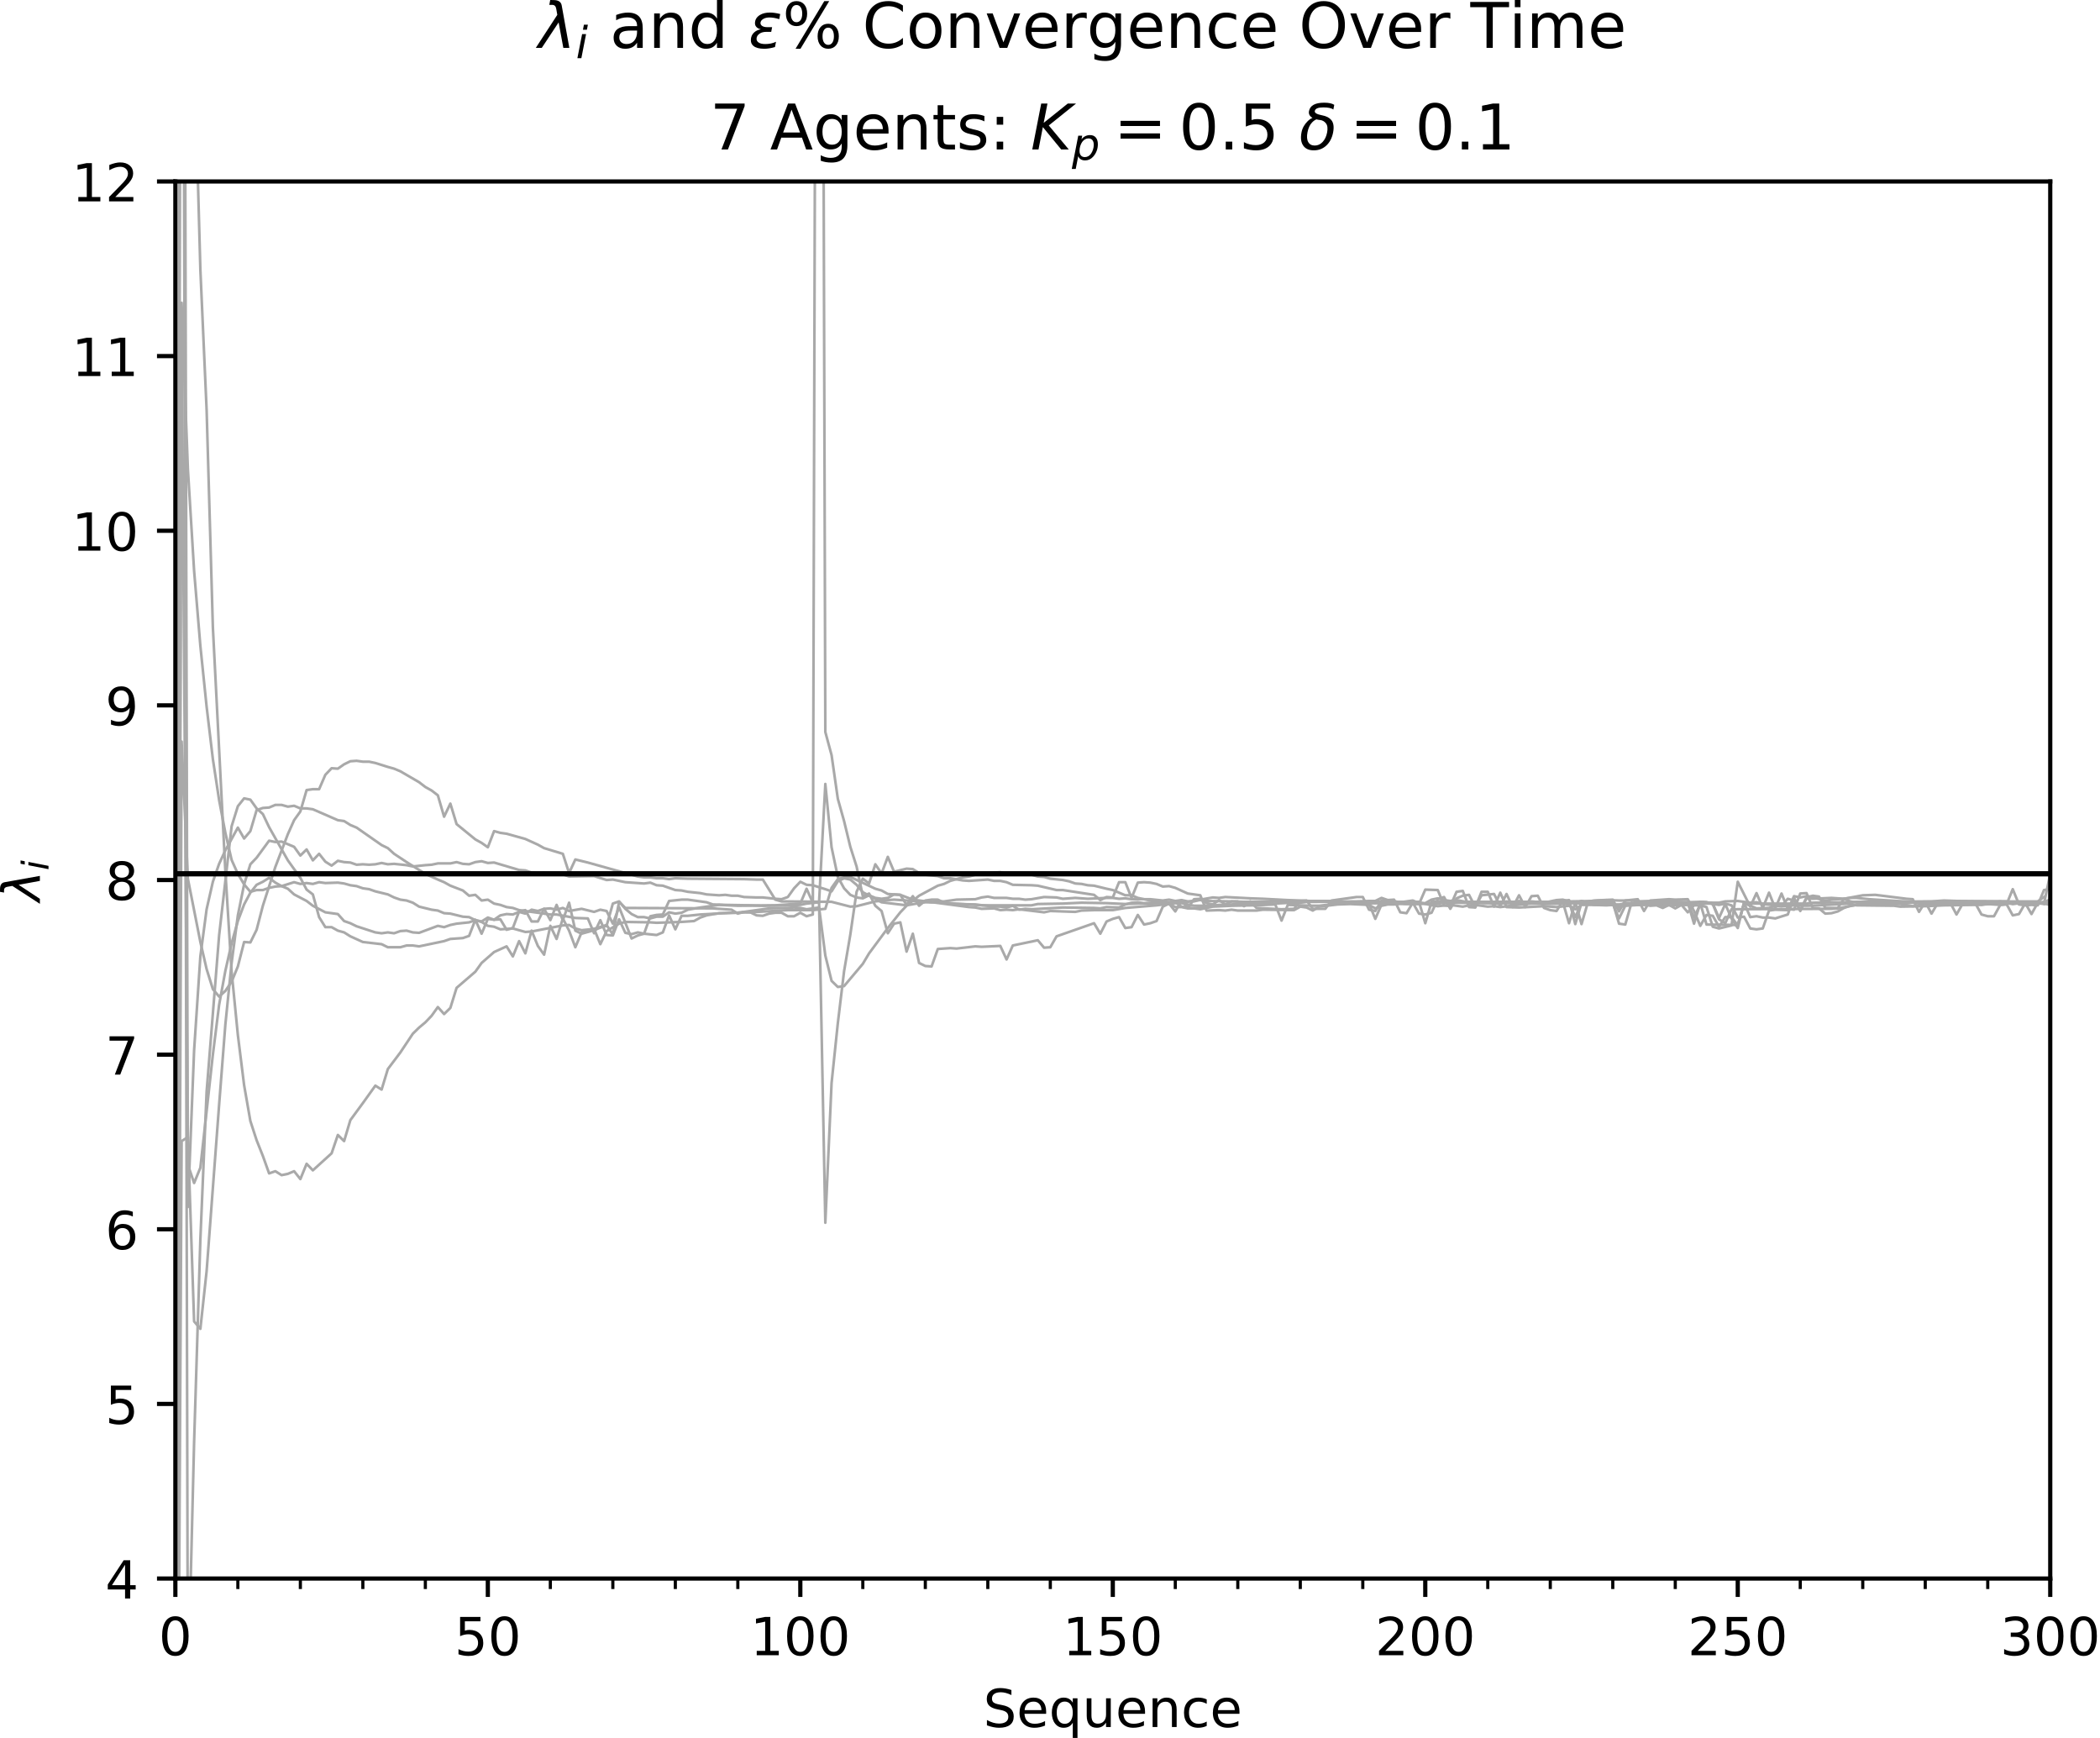 <?xml version="1.0" encoding="utf-8" standalone="no"?>
<!DOCTYPE svg PUBLIC "-//W3C//DTD SVG 1.1//EN"
  "http://www.w3.org/Graphics/SVG/1.1/DTD/svg11.dtd">
<!-- Created with matplotlib (http://matplotlib.org/) -->
<svg height="331pt" version="1.1" viewBox="0 0 400 331" width="400pt" xmlns="http://www.w3.org/2000/svg" xmlns:xlink="http://www.w3.org/1999/xlink">
 <defs>
  <style type="text/css">
*{stroke-linecap:butt;stroke-linejoin:round;}
  </style>
 </defs>
 <g id="figure_1">
  <g id="patch_1">
   <path d="M 0 331.028 
L 400.067 331.028 
L 400.067 0 
L 0 0 
z
" style="fill:#ffffff;"/>
  </g>
  <g id="axes_1">
   <g id="patch_2">
    <path d="M 33.403 300.672 
L 390.523 300.672 
L 390.523 34.56 
L 33.403 34.56 
z
" style="fill:#ffffff;"/>
   </g>
   <g id="matplotlib.axis_1">
    <g id="xtick_1">
     <g id="line2d_1">
      <defs>
       <path d="M 0 0 
L 0 3.5 
" id="m7e94b1e81c" style="stroke:#000000;stroke-width:0.8;"/>
      </defs>
      <g>
       <use style="stroke:#000000;stroke-width:0.8;" x="33.403" xlink:href="#m7e94b1e81c" y="300.672"/>
      </g>
     </g>
     <g id="text_1">
      <!-- 0 -->
      <defs>
       <path d="M 31.781 66.406 
Q 24.172 66.406 20.328 58.906 
Q 16.5 51.422 16.5 36.375 
Q 16.5 21.391 20.328 13.891 
Q 24.172 6.391 31.781 6.391 
Q 39.453 6.391 43.281 13.891 
Q 47.125 21.391 47.125 36.375 
Q 47.125 51.422 43.281 58.906 
Q 39.453 66.406 31.781 66.406 
z
M 31.781 74.219 
Q 44.047 74.219 50.516 64.516 
Q 56.984 54.828 56.984 36.375 
Q 56.984 17.969 50.516 8.266 
Q 44.047 -1.422 31.781 -1.422 
Q 19.531 -1.422 13.062 8.266 
Q 6.594 17.969 6.594 36.375 
Q 6.594 54.828 13.062 64.516 
Q 19.531 74.219 31.781 74.219 
z
" id="DejaVuSans-30"/>
      </defs>
      <g transform="translate(30.222 315.27)scale(0.1 -0.1)">
       <use xlink:href="#DejaVuSans-30"/>
      </g>
     </g>
    </g>
    <g id="xtick_2">
     <g id="line2d_2">
      <g>
       <use style="stroke:#000000;stroke-width:0.8;" x="92.923" xlink:href="#m7e94b1e81c" y="300.672"/>
      </g>
     </g>
     <g id="text_2">
      <!-- 50 -->
      <defs>
       <path d="M 10.797 72.906 
L 49.516 72.906 
L 49.516 64.594 
L 19.828 64.594 
L 19.828 46.734 
Q 21.969 47.469 24.109 47.828 
Q 26.266 48.188 28.422 48.188 
Q 40.625 48.188 47.75 41.5 
Q 54.891 34.812 54.891 23.391 
Q 54.891 11.625 47.562 5.094 
Q 40.234 -1.422 26.906 -1.422 
Q 22.312 -1.422 17.547 -0.641 
Q 12.797 0.141 7.719 1.703 
L 7.719 11.625 
Q 12.109 9.234 16.797 8.062 
Q 21.484 6.891 26.703 6.891 
Q 35.156 6.891 40.078 11.328 
Q 45.016 15.766 45.016 23.391 
Q 45.016 31 40.078 35.438 
Q 35.156 39.891 26.703 39.891 
Q 22.75 39.891 18.812 39.016 
Q 14.891 38.141 10.797 36.281 
z
" id="DejaVuSans-35"/>
      </defs>
      <g transform="translate(86.561 315.27)scale(0.1 -0.1)">
       <use xlink:href="#DejaVuSans-35"/>
       <use x="63.623" xlink:href="#DejaVuSans-30"/>
      </g>
     </g>
    </g>
    <g id="xtick_3">
     <g id="line2d_3">
      <g>
       <use style="stroke:#000000;stroke-width:0.8;" x="152.443" xlink:href="#m7e94b1e81c" y="300.672"/>
      </g>
     </g>
     <g id="text_3">
      <!-- 100 -->
      <defs>
       <path d="M 12.406 8.297 
L 28.516 8.297 
L 28.516 63.922 
L 10.984 60.406 
L 10.984 69.391 
L 28.422 72.906 
L 38.281 72.906 
L 38.281 8.297 
L 54.391 8.297 
L 54.391 0 
L 12.406 0 
z
" id="DejaVuSans-31"/>
      </defs>
      <g transform="translate(142.899 315.27)scale(0.1 -0.1)">
       <use xlink:href="#DejaVuSans-31"/>
       <use x="63.623" xlink:href="#DejaVuSans-30"/>
       <use x="127.246" xlink:href="#DejaVuSans-30"/>
      </g>
     </g>
    </g>
    <g id="xtick_4">
     <g id="line2d_4">
      <g>
       <use style="stroke:#000000;stroke-width:0.8;" x="211.963" xlink:href="#m7e94b1e81c" y="300.672"/>
      </g>
     </g>
     <g id="text_4">
      <!-- 150 -->
      <g transform="translate(202.419 315.27)scale(0.1 -0.1)">
       <use xlink:href="#DejaVuSans-31"/>
       <use x="63.623" xlink:href="#DejaVuSans-35"/>
       <use x="127.246" xlink:href="#DejaVuSans-30"/>
      </g>
     </g>
    </g>
    <g id="xtick_5">
     <g id="line2d_5">
      <g>
       <use style="stroke:#000000;stroke-width:0.8;" x="271.483" xlink:href="#m7e94b1e81c" y="300.672"/>
      </g>
     </g>
     <g id="text_5">
      <!-- 200 -->
      <defs>
       <path d="M 19.188 8.297 
L 53.609 8.297 
L 53.609 0 
L 7.328 0 
L 7.328 8.297 
Q 12.938 14.109 22.625 23.891 
Q 32.328 33.688 34.812 36.531 
Q 39.547 41.844 41.422 45.531 
Q 43.312 49.219 43.312 52.781 
Q 43.312 58.594 39.234 62.25 
Q 35.156 65.922 28.609 65.922 
Q 23.969 65.922 18.812 64.312 
Q 13.672 62.703 7.812 59.422 
L 7.812 69.391 
Q 13.766 71.781 18.938 73 
Q 24.125 74.219 28.422 74.219 
Q 39.75 74.219 46.484 68.547 
Q 53.219 62.891 53.219 53.422 
Q 53.219 48.922 51.531 44.891 
Q 49.859 40.875 45.406 35.406 
Q 44.188 33.984 37.641 27.219 
Q 31.109 20.453 19.188 8.297 
z
" id="DejaVuSans-32"/>
      </defs>
      <g transform="translate(261.939 315.27)scale(0.1 -0.1)">
       <use xlink:href="#DejaVuSans-32"/>
       <use x="63.623" xlink:href="#DejaVuSans-30"/>
       <use x="127.246" xlink:href="#DejaVuSans-30"/>
      </g>
     </g>
    </g>
    <g id="xtick_6">
     <g id="line2d_6">
      <g>
       <use style="stroke:#000000;stroke-width:0.8;" x="331.003" xlink:href="#m7e94b1e81c" y="300.672"/>
      </g>
     </g>
     <g id="text_6">
      <!-- 250 -->
      <g transform="translate(321.459 315.27)scale(0.1 -0.1)">
       <use xlink:href="#DejaVuSans-32"/>
       <use x="63.623" xlink:href="#DejaVuSans-35"/>
       <use x="127.246" xlink:href="#DejaVuSans-30"/>
      </g>
     </g>
    </g>
    <g id="xtick_7">
     <g id="line2d_7">
      <g>
       <use style="stroke:#000000;stroke-width:0.8;" x="390.523" xlink:href="#m7e94b1e81c" y="300.672"/>
      </g>
     </g>
     <g id="text_7">
      <!-- 300 -->
      <defs>
       <path d="M 40.578 39.312 
Q 47.656 37.797 51.625 33 
Q 55.609 28.219 55.609 21.188 
Q 55.609 10.406 48.188 4.484 
Q 40.766 -1.422 27.094 -1.422 
Q 22.516 -1.422 17.656 -0.516 
Q 12.797 0.391 7.625 2.203 
L 7.625 11.719 
Q 11.719 9.328 16.594 8.109 
Q 21.484 6.891 26.812 6.891 
Q 36.078 6.891 40.938 10.547 
Q 45.797 14.203 45.797 21.188 
Q 45.797 27.641 41.281 31.266 
Q 36.766 34.906 28.719 34.906 
L 20.219 34.906 
L 20.219 43.016 
L 29.109 43.016 
Q 36.375 43.016 40.234 45.922 
Q 44.094 48.828 44.094 54.297 
Q 44.094 59.906 40.109 62.906 
Q 36.141 65.922 28.719 65.922 
Q 24.656 65.922 20.016 65.031 
Q 15.375 64.156 9.812 62.312 
L 9.812 71.094 
Q 15.438 72.656 20.344 73.438 
Q 25.25 74.219 29.594 74.219 
Q 40.828 74.219 47.359 69.109 
Q 53.906 64.016 53.906 55.328 
Q 53.906 49.266 50.438 45.094 
Q 46.969 40.922 40.578 39.312 
z
" id="DejaVuSans-33"/>
      </defs>
      <g transform="translate(380.979 315.27)scale(0.1 -0.1)">
       <use xlink:href="#DejaVuSans-33"/>
       <use x="63.623" xlink:href="#DejaVuSans-30"/>
       <use x="127.246" xlink:href="#DejaVuSans-30"/>
      </g>
     </g>
    </g>
    <g id="xtick_8">
     <g id="line2d_8">
      <defs>
       <path d="M 0 0 
L 0 2 
" id="mce6f744213" style="stroke:#000000;stroke-width:0.6;"/>
      </defs>
      <g>
       <use style="stroke:#000000;stroke-width:0.6;" x="33.403" xlink:href="#mce6f744213" y="300.672"/>
      </g>
     </g>
    </g>
    <g id="xtick_9">
     <g id="line2d_9">
      <g>
       <use style="stroke:#000000;stroke-width:0.6;" x="45.307" xlink:href="#mce6f744213" y="300.672"/>
      </g>
     </g>
    </g>
    <g id="xtick_10">
     <g id="line2d_10">
      <g>
       <use style="stroke:#000000;stroke-width:0.6;" x="57.211" xlink:href="#mce6f744213" y="300.672"/>
      </g>
     </g>
    </g>
    <g id="xtick_11">
     <g id="line2d_11">
      <g>
       <use style="stroke:#000000;stroke-width:0.6;" x="69.115" xlink:href="#mce6f744213" y="300.672"/>
      </g>
     </g>
    </g>
    <g id="xtick_12">
     <g id="line2d_12">
      <g>
       <use style="stroke:#000000;stroke-width:0.6;" x="81.019" xlink:href="#mce6f744213" y="300.672"/>
      </g>
     </g>
    </g>
    <g id="xtick_13">
     <g id="line2d_13">
      <g>
       <use style="stroke:#000000;stroke-width:0.6;" x="92.923" xlink:href="#mce6f744213" y="300.672"/>
      </g>
     </g>
    </g>
    <g id="xtick_14">
     <g id="line2d_14">
      <g>
       <use style="stroke:#000000;stroke-width:0.6;" x="104.827" xlink:href="#mce6f744213" y="300.672"/>
      </g>
     </g>
    </g>
    <g id="xtick_15">
     <g id="line2d_15">
      <g>
       <use style="stroke:#000000;stroke-width:0.6;" x="116.731" xlink:href="#mce6f744213" y="300.672"/>
      </g>
     </g>
    </g>
    <g id="xtick_16">
     <g id="line2d_16">
      <g>
       <use style="stroke:#000000;stroke-width:0.6;" x="128.635" xlink:href="#mce6f744213" y="300.672"/>
      </g>
     </g>
    </g>
    <g id="xtick_17">
     <g id="line2d_17">
      <g>
       <use style="stroke:#000000;stroke-width:0.6;" x="140.539" xlink:href="#mce6f744213" y="300.672"/>
      </g>
     </g>
    </g>
    <g id="xtick_18">
     <g id="line2d_18">
      <g>
       <use style="stroke:#000000;stroke-width:0.6;" x="152.443" xlink:href="#mce6f744213" y="300.672"/>
      </g>
     </g>
    </g>
    <g id="xtick_19">
     <g id="line2d_19">
      <g>
       <use style="stroke:#000000;stroke-width:0.6;" x="164.347" xlink:href="#mce6f744213" y="300.672"/>
      </g>
     </g>
    </g>
    <g id="xtick_20">
     <g id="line2d_20">
      <g>
       <use style="stroke:#000000;stroke-width:0.6;" x="176.251" xlink:href="#mce6f744213" y="300.672"/>
      </g>
     </g>
    </g>
    <g id="xtick_21">
     <g id="line2d_21">
      <g>
       <use style="stroke:#000000;stroke-width:0.6;" x="188.155" xlink:href="#mce6f744213" y="300.672"/>
      </g>
     </g>
    </g>
    <g id="xtick_22">
     <g id="line2d_22">
      <g>
       <use style="stroke:#000000;stroke-width:0.6;" x="200.059" xlink:href="#mce6f744213" y="300.672"/>
      </g>
     </g>
    </g>
    <g id="xtick_23">
     <g id="line2d_23">
      <g>
       <use style="stroke:#000000;stroke-width:0.6;" x="211.963" xlink:href="#mce6f744213" y="300.672"/>
      </g>
     </g>
    </g>
    <g id="xtick_24">
     <g id="line2d_24">
      <g>
       <use style="stroke:#000000;stroke-width:0.6;" x="223.867" xlink:href="#mce6f744213" y="300.672"/>
      </g>
     </g>
    </g>
    <g id="xtick_25">
     <g id="line2d_25">
      <g>
       <use style="stroke:#000000;stroke-width:0.6;" x="235.771" xlink:href="#mce6f744213" y="300.672"/>
      </g>
     </g>
    </g>
    <g id="xtick_26">
     <g id="line2d_26">
      <g>
       <use style="stroke:#000000;stroke-width:0.6;" x="247.675" xlink:href="#mce6f744213" y="300.672"/>
      </g>
     </g>
    </g>
    <g id="xtick_27">
     <g id="line2d_27">
      <g>
       <use style="stroke:#000000;stroke-width:0.6;" x="259.579" xlink:href="#mce6f744213" y="300.672"/>
      </g>
     </g>
    </g>
    <g id="xtick_28">
     <g id="line2d_28">
      <g>
       <use style="stroke:#000000;stroke-width:0.6;" x="271.483" xlink:href="#mce6f744213" y="300.672"/>
      </g>
     </g>
    </g>
    <g id="xtick_29">
     <g id="line2d_29">
      <g>
       <use style="stroke:#000000;stroke-width:0.6;" x="283.387" xlink:href="#mce6f744213" y="300.672"/>
      </g>
     </g>
    </g>
    <g id="xtick_30">
     <g id="line2d_30">
      <g>
       <use style="stroke:#000000;stroke-width:0.6;" x="295.291" xlink:href="#mce6f744213" y="300.672"/>
      </g>
     </g>
    </g>
    <g id="xtick_31">
     <g id="line2d_31">
      <g>
       <use style="stroke:#000000;stroke-width:0.6;" x="307.195" xlink:href="#mce6f744213" y="300.672"/>
      </g>
     </g>
    </g>
    <g id="xtick_32">
     <g id="line2d_32">
      <g>
       <use style="stroke:#000000;stroke-width:0.6;" x="319.099" xlink:href="#mce6f744213" y="300.672"/>
      </g>
     </g>
    </g>
    <g id="xtick_33">
     <g id="line2d_33">
      <g>
       <use style="stroke:#000000;stroke-width:0.6;" x="331.003" xlink:href="#mce6f744213" y="300.672"/>
      </g>
     </g>
    </g>
    <g id="xtick_34">
     <g id="line2d_34">
      <g>
       <use style="stroke:#000000;stroke-width:0.6;" x="342.907" xlink:href="#mce6f744213" y="300.672"/>
      </g>
     </g>
    </g>
    <g id="xtick_35">
     <g id="line2d_35">
      <g>
       <use style="stroke:#000000;stroke-width:0.6;" x="354.811" xlink:href="#mce6f744213" y="300.672"/>
      </g>
     </g>
    </g>
    <g id="xtick_36">
     <g id="line2d_36">
      <g>
       <use style="stroke:#000000;stroke-width:0.6;" x="366.715" xlink:href="#mce6f744213" y="300.672"/>
      </g>
     </g>
    </g>
    <g id="xtick_37">
     <g id="line2d_37">
      <g>
       <use style="stroke:#000000;stroke-width:0.6;" x="378.619" xlink:href="#mce6f744213" y="300.672"/>
      </g>
     </g>
    </g>
    <g id="xtick_38">
     <g id="line2d_38">
      <g>
       <use style="stroke:#000000;stroke-width:0.6;" x="390.523" xlink:href="#mce6f744213" y="300.672"/>
      </g>
     </g>
    </g>
    <g id="text_8">
     <!-- Sequence -->
     <defs>
      <path d="M 53.516 70.516 
L 53.516 60.891 
Q 47.906 63.578 42.922 64.891 
Q 37.938 66.219 33.297 66.219 
Q 25.25 66.219 20.875 63.094 
Q 16.5 59.969 16.5 54.203 
Q 16.5 49.359 19.406 46.891 
Q 22.312 44.438 30.422 42.922 
L 36.375 41.703 
Q 47.406 39.594 52.656 34.297 
Q 57.906 29 57.906 20.125 
Q 57.906 9.516 50.797 4.047 
Q 43.703 -1.422 29.984 -1.422 
Q 24.812 -1.422 18.969 -0.25 
Q 13.141 0.922 6.891 3.219 
L 6.891 13.375 
Q 12.891 10.016 18.656 8.297 
Q 24.422 6.594 29.984 6.594 
Q 38.422 6.594 43.016 9.906 
Q 47.609 13.234 47.609 19.391 
Q 47.609 24.75 44.312 27.781 
Q 41.016 30.812 33.5 32.328 
L 27.484 33.5 
Q 16.453 35.688 11.516 40.375 
Q 6.594 45.062 6.594 53.422 
Q 6.594 63.094 13.406 68.656 
Q 20.219 74.219 32.172 74.219 
Q 37.312 74.219 42.625 73.281 
Q 47.953 72.359 53.516 70.516 
z
" id="DejaVuSans-53"/>
      <path d="M 56.203 29.594 
L 56.203 25.203 
L 14.891 25.203 
Q 15.484 15.922 20.484 11.062 
Q 25.484 6.203 34.422 6.203 
Q 39.594 6.203 44.453 7.469 
Q 49.312 8.734 54.109 11.281 
L 54.109 2.781 
Q 49.266 0.734 44.188 -0.344 
Q 39.109 -1.422 33.891 -1.422 
Q 20.797 -1.422 13.156 6.188 
Q 5.516 13.812 5.516 26.812 
Q 5.516 40.234 12.766 48.109 
Q 20.016 56 32.328 56 
Q 43.359 56 49.781 48.891 
Q 56.203 41.797 56.203 29.594 
z
M 47.219 32.234 
Q 47.125 39.594 43.094 43.984 
Q 39.062 48.391 32.422 48.391 
Q 24.906 48.391 20.391 44.141 
Q 15.875 39.891 15.188 32.172 
z
" id="DejaVuSans-65"/>
      <path d="M 14.797 27.297 
Q 14.797 17.391 18.875 11.75 
Q 22.953 6.109 30.078 6.109 
Q 37.203 6.109 41.297 11.75 
Q 45.406 17.391 45.406 27.297 
Q 45.406 37.203 41.297 42.844 
Q 37.203 48.484 30.078 48.484 
Q 22.953 48.484 18.875 42.844 
Q 14.797 37.203 14.797 27.297 
z
M 45.406 8.203 
Q 42.578 3.328 38.25 0.953 
Q 33.938 -1.422 27.875 -1.422 
Q 17.969 -1.422 11.734 6.484 
Q 5.516 14.406 5.516 27.297 
Q 5.516 40.188 11.734 48.094 
Q 17.969 56 27.875 56 
Q 33.938 56 38.25 53.625 
Q 42.578 51.266 45.406 46.391 
L 45.406 54.688 
L 54.391 54.688 
L 54.391 -20.797 
L 45.406 -20.797 
z
" id="DejaVuSans-71"/>
      <path d="M 8.5 21.578 
L 8.5 54.688 
L 17.484 54.688 
L 17.484 21.922 
Q 17.484 14.156 20.5 10.266 
Q 23.531 6.391 29.594 6.391 
Q 36.859 6.391 41.078 11.031 
Q 45.312 15.672 45.312 23.688 
L 45.312 54.688 
L 54.297 54.688 
L 54.297 0 
L 45.312 0 
L 45.312 8.406 
Q 42.047 3.422 37.719 1 
Q 33.406 -1.422 27.688 -1.422 
Q 18.266 -1.422 13.375 4.438 
Q 8.5 10.297 8.5 21.578 
z
M 31.109 56 
z
" id="DejaVuSans-75"/>
      <path d="M 54.891 33.016 
L 54.891 0 
L 45.906 0 
L 45.906 32.719 
Q 45.906 40.484 42.875 44.328 
Q 39.844 48.188 33.797 48.188 
Q 26.516 48.188 22.312 43.547 
Q 18.109 38.922 18.109 30.906 
L 18.109 0 
L 9.078 0 
L 9.078 54.688 
L 18.109 54.688 
L 18.109 46.188 
Q 21.344 51.125 25.703 53.562 
Q 30.078 56 35.797 56 
Q 45.219 56 50.047 50.172 
Q 54.891 44.344 54.891 33.016 
z
" id="DejaVuSans-6e"/>
      <path d="M 48.781 52.594 
L 48.781 44.188 
Q 44.969 46.297 41.141 47.344 
Q 37.312 48.391 33.406 48.391 
Q 24.656 48.391 19.812 42.844 
Q 14.984 37.312 14.984 27.297 
Q 14.984 17.281 19.812 11.734 
Q 24.656 6.203 33.406 6.203 
Q 37.312 6.203 41.141 7.25 
Q 44.969 8.297 48.781 10.406 
L 48.781 2.094 
Q 45.016 0.344 40.984 -0.531 
Q 36.969 -1.422 32.422 -1.422 
Q 20.062 -1.422 12.781 6.344 
Q 5.516 14.109 5.516 27.297 
Q 5.516 40.672 12.859 48.328 
Q 20.219 56 33.016 56 
Q 37.156 56 41.109 55.141 
Q 45.062 54.297 48.781 52.594 
z
" id="DejaVuSans-63"/>
     </defs>
     <g transform="translate(187.298 328.949)scale(0.1 -0.1)">
      <use xlink:href="#DejaVuSans-53"/>
      <use x="63.477" xlink:href="#DejaVuSans-65"/>
      <use x="125" xlink:href="#DejaVuSans-71"/>
      <use x="188.477" xlink:href="#DejaVuSans-75"/>
      <use x="251.855" xlink:href="#DejaVuSans-65"/>
      <use x="313.379" xlink:href="#DejaVuSans-6e"/>
      <use x="376.758" xlink:href="#DejaVuSans-63"/>
      <use x="431.738" xlink:href="#DejaVuSans-65"/>
     </g>
    </g>
   </g>
   <g id="matplotlib.axis_2">
    <g id="ytick_1">
     <g id="line2d_39">
      <defs>
       <path d="M 0 0 
L -3.5 0 
" id="m82bb475b6a" style="stroke:#000000;stroke-width:0.8;"/>
      </defs>
      <g>
       <use style="stroke:#000000;stroke-width:0.8;" x="33.403" xlink:href="#m82bb475b6a" y="300.672"/>
      </g>
     </g>
     <g id="text_9">
      <!-- 4 -->
      <defs>
       <path d="M 37.797 64.312 
L 12.891 25.391 
L 37.797 25.391 
z
M 35.203 72.906 
L 47.609 72.906 
L 47.609 25.391 
L 58.016 25.391 
L 58.016 17.188 
L 47.609 17.188 
L 47.609 0 
L 37.797 0 
L 37.797 17.188 
L 4.891 17.188 
L 4.891 26.703 
z
" id="DejaVuSans-34"/>
      </defs>
      <g transform="translate(20.041 304.471)scale(0.1 -0.1)">
       <use xlink:href="#DejaVuSans-34"/>
      </g>
     </g>
    </g>
    <g id="ytick_2">
     <g id="line2d_40">
      <g>
       <use style="stroke:#000000;stroke-width:0.8;" x="33.403" xlink:href="#m82bb475b6a" y="267.408"/>
      </g>
     </g>
     <g id="text_10">
      <!-- 5 -->
      <g transform="translate(20.041 271.207)scale(0.1 -0.1)">
       <use xlink:href="#DejaVuSans-35"/>
      </g>
     </g>
    </g>
    <g id="ytick_3">
     <g id="line2d_41">
      <g>
       <use style="stroke:#000000;stroke-width:0.8;" x="33.403" xlink:href="#m82bb475b6a" y="234.144"/>
      </g>
     </g>
     <g id="text_11">
      <!-- 6 -->
      <defs>
       <path d="M 33.016 40.375 
Q 26.375 40.375 22.484 35.828 
Q 18.609 31.297 18.609 23.391 
Q 18.609 15.531 22.484 10.953 
Q 26.375 6.391 33.016 6.391 
Q 39.656 6.391 43.531 10.953 
Q 47.406 15.531 47.406 23.391 
Q 47.406 31.297 43.531 35.828 
Q 39.656 40.375 33.016 40.375 
z
M 52.594 71.297 
L 52.594 62.312 
Q 48.875 64.062 45.094 64.984 
Q 41.312 65.922 37.594 65.922 
Q 27.828 65.922 22.672 59.328 
Q 17.531 52.734 16.797 39.406 
Q 19.672 43.656 24.016 45.922 
Q 28.375 48.188 33.594 48.188 
Q 44.578 48.188 50.953 41.516 
Q 57.328 34.859 57.328 23.391 
Q 57.328 12.156 50.688 5.359 
Q 44.047 -1.422 33.016 -1.422 
Q 20.359 -1.422 13.672 8.266 
Q 6.984 17.969 6.984 36.375 
Q 6.984 53.656 15.188 63.938 
Q 23.391 74.219 37.203 74.219 
Q 40.922 74.219 44.703 73.484 
Q 48.484 72.75 52.594 71.297 
z
" id="DejaVuSans-36"/>
      </defs>
      <g transform="translate(20.041 237.943)scale(0.1 -0.1)">
       <use xlink:href="#DejaVuSans-36"/>
      </g>
     </g>
    </g>
    <g id="ytick_4">
     <g id="line2d_42">
      <g>
       <use style="stroke:#000000;stroke-width:0.8;" x="33.403" xlink:href="#m82bb475b6a" y="200.88"/>
      </g>
     </g>
     <g id="text_12">
      <!-- 7 -->
      <defs>
       <path d="M 8.203 72.906 
L 55.078 72.906 
L 55.078 68.703 
L 28.609 0 
L 18.312 0 
L 43.219 64.594 
L 8.203 64.594 
z
" id="DejaVuSans-37"/>
      </defs>
      <g transform="translate(20.041 204.679)scale(0.1 -0.1)">
       <use xlink:href="#DejaVuSans-37"/>
      </g>
     </g>
    </g>
    <g id="ytick_5">
     <g id="line2d_43">
      <g>
       <use style="stroke:#000000;stroke-width:0.8;" x="33.403" xlink:href="#m82bb475b6a" y="167.616"/>
      </g>
     </g>
     <g id="text_13">
      <!-- 8 -->
      <defs>
       <path d="M 31.781 34.625 
Q 24.75 34.625 20.719 30.859 
Q 16.703 27.094 16.703 20.516 
Q 16.703 13.922 20.719 10.156 
Q 24.75 6.391 31.781 6.391 
Q 38.812 6.391 42.859 10.172 
Q 46.922 13.969 46.922 20.516 
Q 46.922 27.094 42.891 30.859 
Q 38.875 34.625 31.781 34.625 
z
M 21.922 38.812 
Q 15.578 40.375 12.031 44.719 
Q 8.5 49.078 8.5 55.328 
Q 8.5 64.062 14.719 69.141 
Q 20.953 74.219 31.781 74.219 
Q 42.672 74.219 48.875 69.141 
Q 55.078 64.062 55.078 55.328 
Q 55.078 49.078 51.531 44.719 
Q 48 40.375 41.703 38.812 
Q 48.828 37.156 52.797 32.312 
Q 56.781 27.484 56.781 20.516 
Q 56.781 9.906 50.312 4.234 
Q 43.844 -1.422 31.781 -1.422 
Q 19.734 -1.422 13.25 4.234 
Q 6.781 9.906 6.781 20.516 
Q 6.781 27.484 10.781 32.312 
Q 14.797 37.156 21.922 38.812 
z
M 18.312 54.391 
Q 18.312 48.734 21.844 45.562 
Q 25.391 42.391 31.781 42.391 
Q 38.141 42.391 41.719 45.562 
Q 45.312 48.734 45.312 54.391 
Q 45.312 60.062 41.719 63.234 
Q 38.141 66.406 31.781 66.406 
Q 25.391 66.406 21.844 63.234 
Q 18.312 60.062 18.312 54.391 
z
" id="DejaVuSans-38"/>
      </defs>
      <g transform="translate(20.041 171.415)scale(0.1 -0.1)">
       <use xlink:href="#DejaVuSans-38"/>
      </g>
     </g>
    </g>
    <g id="ytick_6">
     <g id="line2d_44">
      <g>
       <use style="stroke:#000000;stroke-width:0.8;" x="33.403" xlink:href="#m82bb475b6a" y="134.352"/>
      </g>
     </g>
     <g id="text_14">
      <!-- 9 -->
      <defs>
       <path d="M 10.984 1.516 
L 10.984 10.5 
Q 14.703 8.734 18.5 7.812 
Q 22.312 6.891 25.984 6.891 
Q 35.75 6.891 40.891 13.453 
Q 46.047 20.016 46.781 33.406 
Q 43.953 29.203 39.594 26.953 
Q 35.25 24.703 29.984 24.703 
Q 19.047 24.703 12.672 31.312 
Q 6.297 37.938 6.297 49.422 
Q 6.297 60.641 12.938 67.422 
Q 19.578 74.219 30.609 74.219 
Q 43.266 74.219 49.922 64.516 
Q 56.594 54.828 56.594 36.375 
Q 56.594 19.141 48.406 8.859 
Q 40.234 -1.422 26.422 -1.422 
Q 22.703 -1.422 18.891 -0.688 
Q 15.094 0.047 10.984 1.516 
z
M 30.609 32.422 
Q 37.25 32.422 41.125 36.953 
Q 45.016 41.5 45.016 49.422 
Q 45.016 57.281 41.125 61.844 
Q 37.25 66.406 30.609 66.406 
Q 23.969 66.406 20.094 61.844 
Q 16.219 57.281 16.219 49.422 
Q 16.219 41.5 20.094 36.953 
Q 23.969 32.422 30.609 32.422 
z
" id="DejaVuSans-39"/>
      </defs>
      <g transform="translate(20.041 138.151)scale(0.1 -0.1)">
       <use xlink:href="#DejaVuSans-39"/>
      </g>
     </g>
    </g>
    <g id="ytick_7">
     <g id="line2d_45">
      <g>
       <use style="stroke:#000000;stroke-width:0.8;" x="33.403" xlink:href="#m82bb475b6a" y="101.088"/>
      </g>
     </g>
     <g id="text_15">
      <!-- 10 -->
      <g transform="translate(13.678 104.887)scale(0.1 -0.1)">
       <use xlink:href="#DejaVuSans-31"/>
       <use x="63.623" xlink:href="#DejaVuSans-30"/>
      </g>
     </g>
    </g>
    <g id="ytick_8">
     <g id="line2d_46">
      <g>
       <use style="stroke:#000000;stroke-width:0.8;" x="33.403" xlink:href="#m82bb475b6a" y="67.824"/>
      </g>
     </g>
     <g id="text_16">
      <!-- 11 -->
      <g transform="translate(13.678 71.623)scale(0.1 -0.1)">
       <use xlink:href="#DejaVuSans-31"/>
       <use x="63.623" xlink:href="#DejaVuSans-31"/>
      </g>
     </g>
    </g>
    <g id="ytick_9">
     <g id="line2d_47">
      <g>
       <use style="stroke:#000000;stroke-width:0.8;" x="33.403" xlink:href="#m82bb475b6a" y="34.56"/>
      </g>
     </g>
     <g id="text_17">
      <!-- 12 -->
      <g transform="translate(13.678 38.359)scale(0.1 -0.1)">
       <use xlink:href="#DejaVuSans-31"/>
       <use x="63.623" xlink:href="#DejaVuSans-32"/>
      </g>
     </g>
    </g>
    <g id="text_18">
     <!-- $\lambda_i$ -->
     <defs>
      <path d="M 36.719 67.438 
L 48.828 0 
L 39.312 0 
L 31.844 40.438 
L 5.125 0 
L -4.391 0 
L 29.734 52.438 
L 28.031 62.109 
Q 26.953 68.266 21.734 68.266 
L 17.047 68.266 
L 18.5 75.984 
L 24.219 75.875 
Q 35.203 75.734 36.719 67.438 
z
" id="DejaVuSans-Oblique-3bb"/>
      <path d="M 18.312 75.984 
L 27.297 75.984 
L 25.094 64.594 
L 16.109 64.594 
z
M 14.203 54.688 
L 23.188 54.688 
L 12.5 0 
L 3.516 0 
z
" id="DejaVuSans-Oblique-69"/>
     </defs>
     <g transform="translate(7.598 171.716)rotate(-90)scale(0.1 -0.1)">
      <use transform="translate(0 0.016)" xlink:href="#DejaVuSans-Oblique-3bb"/>
      <use transform="translate(59.18 -16.391)scale(0.7)" xlink:href="#DejaVuSans-Oblique-69"/>
     </g>
    </g>
   </g>
   <g id="line2d_48">
    <path clip-path="url(#p51f0dd55cb)" d="M 33.623 332.028 
L 34.343 -1 
M 36.531 -1 
L 36.974 8.281 
L 38.165 51.358 
L 39.355 78.053 
L 40.546 119.466 
L 42.926 165.953 
L 44.117 185.08 
L 45.307 197.138 
L 46.498 206.701 
L 47.688 213.52 
L 48.878 217.179 
L 50.069 220.173 
L 51.259 223.499 
L 52.45 223.084 
L 53.64 223.832 
L 54.83 223.583 
L 56.021 223.084 
L 57.211 224.581 
L 58.402 221.67 
L 59.592 222.917 
L 63.163 219.674 
L 64.354 216.181 
L 65.544 217.346 
L 66.734 213.354 
L 69.115 210.111 
L 71.496 206.784 
L 72.686 207.533 
L 73.877 203.624 
L 76.258 200.464 
L 78.638 196.888 
L 79.829 195.724 
L 81.019 194.726 
L 82.21 193.479 
L 83.4 191.816 
L 84.59 193.146 
L 85.781 191.982 
L 86.971 188.156 
L 90.542 185.08 
L 91.733 183.416 
L 94.114 181.337 
L 96.494 180.256 
L 97.685 182.169 
L 98.875 179.258 
L 100.066 181.587 
L 101.256 177.263 
L 102.446 180.173 
L 103.637 181.836 
L 104.827 176.348 
L 106.018 178.843 
L 107.208 174.934 
L 108.398 177.263 
L 109.589 180.423 
L 110.779 177.595 
L 111.97 177.429 
L 113.16 176.93 
L 115.541 176.181 
L 116.731 178.011 
L 117.922 171.774 
L 119.112 172.938 
L 135.778 173.021 
L 139.349 173.271 
L 140.539 174.019 
L 141.73 173.687 
L 142.92 173.77 
L 144.11 174.352 
L 145.301 174.435 
L 146.491 174.019 
L 147.682 173.853 
L 148.872 173.853 
L 150.062 174.518 
L 151.253 174.518 
L 152.443 173.853 
L 153.634 174.518 
L 154.824 174.186 
L 155.307 -1 
M 156.783 -1 
L 157.205 139.425 
L 158.395 143.832 
L 159.586 152.148 
L 160.776 156.389 
L 161.966 161.296 
L 163.157 165.038 
L 164.347 170.693 
L 165.538 170.194 
L 166.728 172.522 
L 167.918 173.52 
L 169.109 177.761 
L 170.299 175.932 
L 171.49 175.682 
L 172.68 181.254 
L 173.87 177.845 
L 175.061 183.416 
L 176.251 183.998 
L 177.442 184.082 
L 178.632 180.755 
L 181.013 180.589 
L 182.203 180.672 
L 185.774 180.256 
L 186.965 180.339 
L 190.536 180.173 
L 191.726 182.751 
L 192.917 180.09 
L 197.678 179.092 
L 198.869 180.506 
L 200.059 180.423 
L 201.25 178.344 
L 208.392 175.849 
L 209.582 177.845 
L 210.773 175.516 
L 211.963 175.017 
L 213.154 174.685 
L 214.344 176.764 
L 215.534 176.597 
L 216.725 174.269 
L 217.915 176.098 
L 219.106 175.849 
L 220.296 175.433 
L 221.486 172.689 
L 222.677 172.107 
L 223.867 173.603 
L 225.058 171.524 
L 226.248 172.938 
L 227.438 171.275 
L 228.629 171.192 
L 229.819 172.023 
L 231.01 172.273 
L 232.2 171.441 
L 233.39 172.273 
L 234.581 171.691 
L 235.771 171.691 
L 236.962 172.606 
L 238.152 171.691 
L 239.342 172.938 
L 244.104 173.188 
L 246.485 173.105 
L 247.675 171.608 
L 248.866 171.524 
L 250.056 173.105 
L 252.437 173.105 
L 253.627 171.524 
L 258.389 170.859 
L 259.579 170.859 
L 260.77 173.271 
L 261.96 173.52 
L 263.15 171.524 
L 265.531 171.358 
L 266.722 173.77 
L 267.912 173.936 
L 269.102 171.94 
L 270.293 174.019 
L 271.483 174.186 
L 272.674 173.853 
L 273.864 171.275 
L 275.054 170.859 
L 276.245 173.105 
L 277.435 171.109 
L 278.626 170.61 
L 279.816 170.443 
L 281.006 172.772 
L 282.197 170.527 
L 284.578 170.277 
L 285.768 172.606 
L 286.958 170.277 
L 288.149 172.772 
L 289.339 170.527 
L 290.53 172.772 
L 291.72 170.693 
L 292.91 170.61 
L 294.101 172.938 
L 295.291 173.354 
L 296.482 173.52 
L 297.672 171.608 
L 298.862 171.441 
L 300.053 176.015 
L 301.243 171.94 
L 303.624 171.524 
L 307.195 171.358 
L 308.386 173.603 
L 309.576 171.524 
L 311.957 171.275 
L 313.147 173.52 
L 314.338 171.524 
L 317.909 171.275 
L 319.099 171.358 
L 321.48 171.275 
L 322.67 173.52 
L 323.861 176.348 
L 325.051 174.269 
L 326.242 174.435 
L 327.432 176.514 
L 328.622 174.685 
L 329.813 174.685 
L 331.003 176.265 
L 332.194 172.023 
L 334.574 173.021 
L 336.955 172.938 
L 338.146 172.522 
L 339.336 172.606 
L 340.526 171.192 
L 341.717 171.524 
L 342.907 173.354 
L 344.098 170.942 
L 345.288 170.61 
L 346.478 170.776 
L 347.669 172.938 
L 350.05 172.938 
L 351.24 171.192 
L 354.811 170.527 
L 357.192 170.443 
L 363.144 171.192 
L 364.334 171.275 
L 365.525 173.687 
L 366.715 171.774 
L 367.906 174.019 
L 369.096 172.023 
L 371.477 171.94 
L 372.667 174.186 
L 373.858 172.107 
L 376.238 172.023 
L 377.429 174.186 
L 378.619 174.518 
L 379.81 174.518 
L 381 172.356 
L 382.19 172.19 
L 383.381 174.352 
L 384.571 174.102 
L 385.762 172.023 
L 386.952 174.102 
L 388.142 171.94 
L 389.333 171.774 
L 390.523 171.358 
L 390.523 171.358 
" style="fill:none;stroke:#a9a9a9;stroke-linecap:square;stroke-width:0.5;"/>
   </g>
   <g id="line2d_49">
    <path clip-path="url(#p51f0dd55cb)" d="M 33.725 332.028 
L 34.594 57.678 
L 35.784 89.279 
L 36.974 108.739 
L 38.165 123.042 
L 39.355 134.601 
L 40.546 144.581 
L 41.736 152.398 
L 42.926 158.635 
L 44.117 163.791 
L 45.307 166.452 
L 46.498 168.448 
L 47.688 169.861 
L 48.878 169.529 
L 50.069 169.529 
L 51.259 169.113 
L 52.45 168.863 
L 53.64 168.78 
L 56.021 168.032 
L 57.211 168.364 
L 58.402 168.198 
L 59.592 168.364 
L 60.782 168.032 
L 61.973 168.198 
L 64.354 168.115 
L 65.544 168.281 
L 66.734 168.614 
L 67.925 168.78 
L 69.115 169.196 
L 70.306 169.362 
L 71.496 169.778 
L 73.877 170.36 
L 75.067 170.942 
L 76.258 171.358 
L 77.448 171.524 
L 78.638 171.94 
L 79.829 172.689 
L 82.21 173.271 
L 83.4 173.437 
L 84.59 173.936 
L 85.781 174.019 
L 88.162 174.601 
L 89.352 174.685 
L 90.542 175.267 
L 91.733 175.599 
L 92.923 176.348 
L 94.114 176.514 
L 95.304 177.013 
L 97.685 176.847 
L 100.066 177.512 
L 101.256 177.429 
L 107.208 176.265 
L 108.398 176.181 
L 109.589 176.847 
L 110.779 177.179 
L 113.16 176.93 
L 114.35 179.84 
L 115.541 177.346 
L 117.922 175.932 
L 119.112 175.599 
L 123.874 175.682 
L 125.064 175.766 
L 127.445 175.682 
L 129.826 175.599 
L 132.206 175.433 
L 133.397 174.768 
L 134.587 174.352 
L 136.968 173.936 
L 140.539 173.853 
L 146.491 173.021 
L 150.062 172.938 
L 151.253 172.855 
L 152.443 172.938 
L 153.634 173.188 
L 156.014 172.855 
L 157.205 182.003 
L 158.395 186.826 
L 159.586 187.99 
L 160.776 187.824 
L 164.347 183.583 
L 165.538 181.587 
L 169.109 176.764 
L 171.49 173.77 
L 172.68 172.522 
L 175.061 170.61 
L 178.632 168.697 
L 179.822 168.364 
L 181.013 167.782 
L 183.394 167.117 
L 184.584 166.951 
L 185.774 166.618 
L 189.346 166.202 
L 190.536 166.119 
L 191.726 166.452 
L 195.298 166.618 
L 196.488 166.618 
L 197.678 166.951 
L 198.869 167.034 
L 200.059 167.366 
L 202.44 167.616 
L 203.63 167.865 
L 204.821 168.281 
L 206.011 168.364 
L 207.202 168.614 
L 208.392 168.697 
L 210.773 169.279 
L 211.963 169.529 
L 214.344 170.527 
L 215.534 170.527 
L 216.725 171.026 
L 220.296 171.774 
L 223.867 171.857 
L 225.058 172.689 
L 228.629 173.188 
L 231.01 172.689 
L 234.581 172.522 
L 239.342 172.439 
L 242.914 172.273 
L 244.104 175.35 
L 245.294 172.356 
L 247.675 172.439 
L 250.056 172.522 
L 251.246 172.522 
L 254.818 172.107 
L 263.15 172.023 
L 266.722 171.774 
L 269.102 171.857 
L 270.293 171.857 
L 272.674 172.439 
L 273.864 172.606 
L 276.245 172.356 
L 278.626 172.689 
L 279.816 172.439 
L 281.006 172.356 
L 283.387 172.689 
L 284.578 172.606 
L 285.768 172.772 
L 290.53 172.19 
L 298.862 171.691 
L 303.624 171.608 
L 306.005 171.441 
L 308.386 171.524 
L 310.766 171.524 
L 311.957 171.691 
L 314.338 171.608 
L 315.528 171.608 
L 316.718 171.774 
L 317.909 171.691 
L 321.48 171.857 
L 323.861 171.774 
L 325.051 171.857 
L 326.242 172.19 
L 327.432 175.1 
L 328.622 175.849 
L 329.813 173.188 
L 348.859 173.105 
L 350.05 173.021 
L 353.621 172.356 
L 356.002 172.273 
L 359.573 171.94 
L 360.763 171.774 
L 367.906 171.691 
L 370.286 171.524 
L 372.667 171.608 
L 382.19 171.691 
L 383.381 172.107 
L 386.952 171.94 
L 388.142 171.94 
L 389.333 172.19 
L 389.333 172.19 
" style="fill:none;stroke:#a9a9a9;stroke-linecap:square;stroke-width:0.5;"/>
   </g>
   <g id="line2d_50">
    <path clip-path="url(#p51f0dd55cb)" d="M 33.963 332.028 
L 34.594 217.346 
L 35.784 216.597 
L 36.974 251.691 
L 38.165 253.104 
L 39.355 242.127 
L 41.736 210.443 
L 42.926 195.142 
L 44.117 183.416 
L 45.307 174.352 
L 46.498 168.448 
L 47.688 164.622 
L 48.878 163.375 
L 51.259 160.132 
L 52.45 160.381 
L 53.64 160.298 
L 56.021 161.296 
L 57.211 162.959 
L 58.402 161.795 
L 59.592 163.874 
L 60.782 162.626 
L 61.973 164.123 
L 63.163 164.872 
L 64.354 163.957 
L 65.544 164.206 
L 66.734 164.29 
L 67.925 164.705 
L 69.115 164.622 
L 70.306 164.705 
L 71.496 164.622 
L 72.686 164.373 
L 73.877 164.622 
L 75.067 164.539 
L 77.448 164.789 
L 78.638 165.038 
L 81.019 164.789 
L 82.21 164.705 
L 83.4 164.456 
L 85.781 164.456 
L 86.971 164.206 
L 88.162 164.539 
L 89.352 164.622 
L 90.542 164.206 
L 91.733 164.04 
L 92.923 164.373 
L 94.114 164.29 
L 98.875 165.703 
L 100.066 165.786 
L 101.256 166.202 
L 102.446 166.369 
L 103.637 166.285 
L 104.827 166.535 
L 106.018 166.452 
L 107.208 166.535 
L 108.398 166.951 
L 113.16 166.868 
L 115.541 167.616 
L 116.731 167.533 
L 119.112 168.032 
L 122.683 168.281 
L 123.874 168.115 
L 125.064 168.614 
L 126.254 168.697 
L 128.635 169.529 
L 129.826 169.612 
L 131.016 169.861 
L 133.397 170.111 
L 134.587 170.36 
L 136.968 170.527 
L 138.158 170.443 
L 139.349 170.61 
L 140.539 170.61 
L 141.73 170.859 
L 144.11 170.942 
L 145.301 170.942 
L 147.682 171.192 
L 148.872 171.275 
L 150.062 170.859 
L 151.253 169.196 
L 152.443 167.949 
L 153.634 168.531 
L 154.824 168.614 
L 157.205 169.362 
L 158.395 169.778 
L 159.586 167.865 
L 160.776 167.283 
L 161.966 167.533 
L 163.157 168.531 
L 164.347 169.944 
L 167.918 171.857 
L 172.68 172.439 
L 175.061 172.023 
L 176.251 171.857 
L 177.442 171.857 
L 178.632 171.691 
L 179.822 171.691 
L 182.203 171.358 
L 185.774 171.275 
L 186.965 170.942 
L 188.155 170.776 
L 189.346 171.026 
L 191.726 171.026 
L 192.917 171.192 
L 194.107 171.192 
L 195.298 171.358 
L 196.488 171.275 
L 198.869 170.859 
L 201.25 170.942 
L 202.44 171.192 
L 204.821 171.026 
L 207.202 171.192 
L 210.773 171.026 
L 211.963 171.026 
L 213.154 171.192 
L 214.344 171.109 
L 215.534 171.275 
L 219.106 171.275 
L 221.486 171.524 
L 222.677 171.358 
L 223.867 171.608 
L 225.058 171.441 
L 226.248 171.691 
L 227.438 171.691 
L 228.629 171.358 
L 231.01 170.942 
L 232.2 171.026 
L 233.39 170.859 
L 238.152 171.109 
L 240.533 171.192 
L 245.294 171.441 
L 247.675 171.524 
L 251.246 171.691 
L 253.627 171.608 
L 254.818 171.774 
L 257.198 171.857 
L 260.77 172.023 
L 263.15 171.94 
L 267.912 172.19 
L 273.864 172.107 
L 275.054 171.94 
L 290.53 172.023 
L 294.101 172.19 
L 297.672 172.107 
L 300.053 172.023 
L 301.243 172.107 
L 302.434 172.023 
L 307.195 172.273 
L 308.386 172.273 
L 309.576 172.107 
L 311.957 172.023 
L 314.338 171.94 
L 316.718 172.023 
L 320.29 171.94 
L 321.48 171.857 
L 322.67 172.023 
L 323.861 171.857 
L 326.242 171.94 
L 327.432 171.94 
L 328.622 171.691 
L 331.003 171.608 
L 333.384 171.94 
L 334.574 171.857 
L 335.765 172.19 
L 339.336 172.606 
L 341.717 172.439 
L 344.098 172.522 
L 346.478 172.439 
L 352.43 172.107 
L 353.621 172.439 
L 360.763 172.522 
L 361.954 172.689 
L 366.715 172.606 
L 370.286 172.439 
L 376.238 172.356 
L 381 172.107 
L 389.333 172.107 
L 390.523 166.452 
L 390.523 166.452 
" style="fill:none;stroke:#a9a9a9;stroke-linecap:square;stroke-width:0.5;"/>
   </g>
   <g id="line2d_51">
    <path clip-path="url(#p51f0dd55cb)" d="M 33.61 332.028 
L 34.286 -1 
M 34.973 -1 
L 35.784 322.876 
L 36.974 274.643 
L 38.165 236.057 
L 39.355 207.949 
L 41.736 178.177 
L 44.117 157.387 
L 45.307 153.562 
L 46.498 152.065 
L 47.688 152.315 
L 48.878 153.978 
L 50.069 155.059 
L 51.259 157.554 
L 54.83 163.874 
L 57.211 167.2 
L 58.402 169.445 
L 59.592 170.36 
L 60.782 174.685 
L 61.973 176.597 
L 63.163 176.597 
L 64.354 177.263 
L 65.544 177.595 
L 66.734 178.344 
L 69.115 179.425 
L 72.686 179.84 
L 73.877 180.423 
L 76.258 180.423 
L 77.448 180.09 
L 78.638 180.09 
L 79.829 180.256 
L 84.59 179.258 
L 85.781 178.843 
L 88.162 178.676 
L 89.352 178.26 
L 90.542 175.184 
L 91.733 177.845 
L 92.923 175.017 
L 94.114 175.184 
L 95.304 175.1 
L 96.494 177.096 
L 97.685 176.764 
L 98.875 173.603 
L 100.066 173.354 
L 101.256 175.516 
L 102.446 175.516 
L 103.637 173.105 
L 104.827 175.267 
L 106.018 172.356 
L 107.208 175.267 
L 108.398 171.94 
L 109.589 177.263 
L 110.779 177.845 
L 113.16 177.179 
L 114.35 176.68 
L 115.541 176.348 
L 116.731 172.107 
L 117.922 171.691 
L 119.112 173.105 
L 120.302 174.102 
L 121.493 174.685 
L 122.683 174.685 
L 123.874 174.934 
L 125.064 174.601 
L 126.254 174.601 
L 127.445 173.77 
L 128.635 174.019 
L 129.826 173.853 
L 131.016 173.271 
L 133.397 172.855 
L 136.968 172.356 
L 140.539 172.522 
L 147.682 172.439 
L 152.443 172.107 
L 153.634 169.279 
L 154.824 171.94 
L 156.014 171.857 
L 157.205 232.897 
L 158.395 206.285 
L 159.586 194.892 
L 160.776 184.996 
L 161.966 178.011 
L 163.157 169.861 
L 164.347 167.366 
L 165.538 168.281 
L 166.728 164.622 
L 167.918 166.369 
L 169.109 163.208 
L 170.299 166.036 
L 172.68 165.454 
L 173.87 165.537 
L 175.061 166.285 
L 176.251 166.618 
L 178.632 166.868 
L 179.822 167.283 
L 181.013 167.283 
L 183.394 167.699 
L 184.584 167.782 
L 188.155 167.533 
L 189.346 167.782 
L 190.536 167.782 
L 191.726 168.032 
L 192.917 168.531 
L 196.488 168.614 
L 197.678 168.697 
L 201.25 169.529 
L 202.44 169.529 
L 208.392 170.443 
L 209.582 171.441 
L 210.773 170.859 
L 211.963 170.942 
L 213.154 168.032 
L 214.344 168.032 
L 215.534 171.026 
L 216.725 168.115 
L 217.915 168.032 
L 219.106 168.115 
L 220.296 168.364 
L 221.486 168.863 
L 222.677 168.78 
L 223.867 169.113 
L 226.248 170.194 
L 228.629 170.527 
L 229.819 173.437 
L 232.2 173.354 
L 233.39 173.437 
L 234.581 173.271 
L 235.771 173.437 
L 239.342 173.437 
L 240.533 173.271 
L 246.485 173.354 
L 247.675 172.689 
L 248.866 172.855 
L 250.056 173.437 
L 251.246 172.689 
L 254.818 172.273 
L 257.198 172.19 
L 260.77 172.356 
L 261.96 173.021 
L 263.15 172.522 
L 264.341 172.273 
L 265.531 172.273 
L 266.722 172.107 
L 270.293 172.19 
L 271.483 169.445 
L 273.864 169.529 
L 275.054 172.439 
L 276.245 172.606 
L 277.435 169.861 
L 278.626 169.695 
L 279.816 172.772 
L 281.006 172.855 
L 282.197 169.861 
L 283.387 169.861 
L 284.578 172.689 
L 285.768 170.028 
L 286.958 172.772 
L 289.339 172.855 
L 294.101 172.606 
L 296.482 172.772 
L 298.862 172.522 
L 300.053 173.188 
L 301.243 172.356 
L 307.195 172.356 
L 308.386 172.855 
L 309.576 172.439 
L 313.147 172.273 
L 314.338 172.522 
L 315.528 172.439 
L 316.718 172.938 
L 317.909 172.356 
L 319.099 173.021 
L 320.29 172.356 
L 321.48 173.77 
L 322.67 172.439 
L 323.861 172.439 
L 325.051 172.772 
L 326.242 176.514 
L 327.432 176.847 
L 329.813 176.265 
L 331.003 167.949 
L 333.384 172.689 
L 334.574 170.111 
L 335.765 172.938 
L 336.955 170.028 
L 338.146 173.021 
L 339.336 170.194 
L 340.526 173.105 
L 341.717 173.271 
L 342.907 170.194 
L 344.098 170.111 
L 345.288 172.938 
L 346.478 173.021 
L 347.669 174.019 
L 348.859 173.936 
L 350.05 173.603 
L 351.24 172.938 
L 352.43 172.522 
L 353.621 172.356 
L 358.382 172.273 
L 364.334 171.94 
L 366.715 172.19 
L 367.906 172.023 
L 370.286 172.107 
L 372.667 172.023 
L 373.858 172.19 
L 376.238 172.107 
L 378.619 172.19 
L 381 172.356 
L 382.19 172.273 
L 383.381 169.362 
L 384.571 172.273 
L 385.762 172.439 
L 386.952 172.356 
L 388.142 172.439 
L 389.333 169.529 
L 390.523 169.362 
L 390.523 169.362 
" style="fill:none;stroke:#a9a9a9;stroke-linecap:square;stroke-width:0.5;"/>
   </g>
   <g id="line2d_52">
    <path clip-path="url(#p51f0dd55cb)" d="M 33.581 332.028 
L 34.165 -1 
M 35.206 -1 
L 35.784 229.903 
L 36.974 200.048 
L 38.165 182.169 
L 39.355 173.188 
L 40.546 167.949 
L 41.736 164.539 
L 42.926 161.961 
L 45.307 157.637 
L 46.498 159.716 
L 47.688 158.302 
L 48.878 154.31 
L 50.069 153.895 
L 51.259 153.811 
L 52.45 153.312 
L 53.64 153.312 
L 54.83 153.645 
L 56.021 153.479 
L 57.211 153.978 
L 58.402 153.978 
L 59.592 154.144 
L 64.354 156.223 
L 65.544 156.389 
L 66.734 157.138 
L 67.925 157.637 
L 72.686 160.963 
L 73.877 161.545 
L 75.067 162.626 
L 77.448 164.206 
L 81.019 166.452 
L 83.4 167.533 
L 84.59 168.032 
L 85.781 168.697 
L 88.162 169.612 
L 89.352 170.61 
L 90.542 170.443 
L 91.733 171.524 
L 92.923 171.358 
L 94.114 172.107 
L 95.304 172.356 
L 96.494 172.772 
L 97.685 172.938 
L 98.875 173.354 
L 104.827 174.186 
L 106.018 174.186 
L 109.589 174.851 
L 111.97 174.934 
L 113.16 177.761 
L 114.35 175.267 
L 115.541 178.094 
L 116.731 178.177 
L 117.922 175.1 
L 119.112 177.678 
L 120.302 177.928 
L 121.493 177.595 
L 122.683 177.845 
L 125.064 178.094 
L 126.254 177.595 
L 127.445 174.352 
L 128.635 177.013 
L 129.826 174.435 
L 131.016 174.435 
L 133.397 174.186 
L 139.349 173.853 
L 142.92 173.77 
L 150.062 173.354 
L 154.824 173.354 
L 157.205 173.105 
L 158.395 169.113 
L 159.586 167.45 
L 160.776 167.117 
L 161.966 167.034 
L 166.728 169.279 
L 167.918 169.612 
L 169.109 170.277 
L 171.49 170.443 
L 173.87 171.358 
L 184.584 172.772 
L 185.774 172.855 
L 186.965 173.105 
L 189.346 173.021 
L 190.536 173.354 
L 191.726 173.271 
L 192.917 173.354 
L 194.107 173.188 
L 198.869 173.77 
L 200.059 173.52 
L 202.44 173.603 
L 204.821 173.687 
L 206.011 173.437 
L 208.392 173.354 
L 211.963 173.354 
L 214.344 172.938 
L 220.296 172.439 
L 223.867 172.023 
L 225.058 172.023 
L 227.438 172.522 
L 229.819 172.522 
L 231.01 172.356 
L 232.2 172.522 
L 238.152 172.19 
L 242.914 172.107 
L 248.866 171.774 
L 256.008 171.774 
L 257.198 171.94 
L 259.579 172.023 
L 260.77 172.107 
L 261.96 175.017 
L 263.15 172.273 
L 266.722 172.107 
L 273.864 172.107 
L 275.054 171.857 
L 281.006 171.94 
L 283.387 172.023 
L 297.672 171.94 
L 298.862 171.857 
L 300.053 174.685 
L 301.243 172.023 
L 307.195 172.107 
L 308.386 174.934 
L 309.576 172.522 
L 317.909 172.023 
L 321.48 172.023 
L 322.67 174.768 
L 323.861 172.273 
L 325.051 172.107 
L 326.242 172.107 
L 327.432 174.851 
L 328.622 172.19 
L 329.813 174.934 
L 331.003 176.764 
L 332.194 171.94 
L 333.384 174.685 
L 334.574 174.518 
L 335.765 174.768 
L 336.955 174.768 
L 338.146 174.934 
L 340.526 174.186 
L 341.717 170.942 
L 342.907 173.52 
L 344.098 171.109 
L 345.288 171.192 
L 348.859 171.026 
L 351.24 171.192 
L 352.43 171.026 
L 353.621 171.026 
L 356.002 171.275 
L 367.906 172.023 
L 390.523 171.94 
L 390.523 171.94 
" style="fill:none;stroke:#a9a9a9;stroke-linecap:square;stroke-width:0.5;"/>
   </g>
   <g id="line2d_53">
    <path clip-path="url(#p51f0dd55cb)" d="M 33.817 332.028 
L 34.594 141.254 
L 35.784 167.366 
L 38.165 179.425 
L 39.355 184.581 
L 40.546 188.406 
L 41.736 189.82 
L 42.926 188.739 
L 44.117 186.992 
L 45.307 184.082 
L 46.498 179.425 
L 47.688 179.508 
L 48.878 177.096 
L 50.069 172.522 
L 52.45 165.121 
L 54.83 158.884 
L 56.021 156.223 
L 57.211 154.56 
L 58.402 150.485 
L 59.592 150.319 
L 60.782 150.319 
L 61.973 147.574 
L 63.163 146.327 
L 64.354 146.41 
L 65.544 145.579 
L 66.734 144.996 
L 67.925 144.913 
L 69.115 145.08 
L 70.306 145.08 
L 71.496 145.329 
L 73.877 146.078 
L 75.067 146.41 
L 76.258 146.909 
L 79.829 148.988 
L 81.019 149.903 
L 82.21 150.568 
L 83.4 151.483 
L 84.59 155.558 
L 85.781 153.063 
L 86.971 156.971 
L 90.542 159.882 
L 91.733 160.547 
L 92.923 161.379 
L 94.114 158.302 
L 95.304 158.635 
L 96.494 158.801 
L 100.066 159.799 
L 102.446 160.88 
L 103.637 161.545 
L 107.208 162.626 
L 108.398 166.285 
L 109.589 163.707 
L 111.97 164.29 
L 121.493 166.951 
L 122.683 167.117 
L 123.874 167.117 
L 125.064 167.283 
L 126.254 167.283 
L 127.445 167.45 
L 128.635 167.283 
L 131.016 167.366 
L 141.73 167.45 
L 144.11 167.533 
L 145.301 167.533 
L 147.682 171.358 
L 148.872 171.691 
L 158.395 171.774 
L 161.966 172.689 
L 163.157 172.606 
L 166.728 171.691 
L 169.109 171.441 
L 170.299 171.358 
L 186.965 172.439 
L 196.488 172.439 
L 197.678 172.19 
L 202.44 172.107 
L 206.011 171.94 
L 210.773 172.023 
L 214.344 172.19 
L 216.725 172.107 
L 222.677 172.023 
L 226.248 171.774 
L 227.438 171.524 
L 228.629 171.441 
L 229.819 171.608 
L 234.581 171.691 
L 236.962 171.774 
L 245.294 171.691 
L 246.485 171.94 
L 247.675 171.94 
L 248.866 171.774 
L 258.389 171.691 
L 260.77 171.608 
L 261.96 171.608 
L 263.15 171.774 
L 270.293 171.774 
L 271.483 175.849 
L 272.674 171.774 
L 297.672 171.774 
L 298.862 175.849 
L 300.053 171.857 
L 301.243 176.015 
L 302.434 171.94 
L 307.195 171.857 
L 308.386 175.932 
L 309.576 176.098 
L 310.766 171.94 
L 311.957 172.356 
L 313.147 171.857 
L 321.48 171.857 
L 322.67 175.932 
L 323.861 172.023 
L 325.051 176.098 
L 331.003 176.181 
L 332.194 172.107 
L 344.098 172.107 
L 345.288 171.94 
L 351.24 171.857 
L 353.621 171.774 
L 388.142 171.691 
L 389.333 170.859 
L 389.333 170.859 
" style="fill:none;stroke:#a9a9a9;stroke-linecap:square;stroke-width:0.5;"/>
   </g>
   <g id="line2d_54">
    <path clip-path="url(#p51f0dd55cb)" d="M 33.729 332.028 
L 34.594 61.67 
L 35.784 221.836 
L 36.974 225.329 
L 38.165 222.418 
L 40.546 200.88 
L 41.736 191.4 
L 42.926 184.913 
L 44.117 179.674 
L 45.307 175.433 
L 46.498 172.273 
L 47.688 170.028 
L 48.878 168.531 
L 50.069 167.949 
L 51.259 167.2 
L 52.45 168.115 
L 53.64 168.78 
L 54.83 169.279 
L 56.021 170.36 
L 58.402 171.608 
L 59.592 172.522 
L 61.973 173.77 
L 64.354 174.102 
L 65.544 175.433 
L 66.734 175.849 
L 67.925 176.431 
L 71.496 177.595 
L 72.686 177.761 
L 73.877 177.595 
L 75.067 177.761 
L 76.258 177.346 
L 77.448 177.263 
L 78.638 177.595 
L 79.829 177.678 
L 83.4 176.348 
L 84.59 176.597 
L 85.781 176.181 
L 86.971 175.932 
L 89.352 175.682 
L 90.542 175.267 
L 91.733 175.516 
L 92.923 174.768 
L 94.114 175.184 
L 95.304 174.352 
L 96.494 174.102 
L 97.685 174.186 
L 98.875 173.687 
L 100.066 174.019 
L 101.256 173.271 
L 102.446 173.52 
L 103.637 173.105 
L 104.827 173.021 
L 106.018 173.271 
L 107.208 172.938 
L 108.398 173.52 
L 110.779 173.105 
L 113.16 173.687 
L 114.35 173.271 
L 115.541 173.52 
L 116.731 175.932 
L 117.922 172.772 
L 120.302 178.759 
L 121.493 178.177 
L 122.683 177.845 
L 123.874 174.518 
L 125.064 174.269 
L 126.254 174.186 
L 127.445 171.608 
L 129.826 171.358 
L 131.016 171.358 
L 134.587 171.857 
L 135.778 172.273 
L 138.158 172.356 
L 142.92 172.439 
L 145.301 172.522 
L 151.253 172.439 
L 152.443 172.356 
L 153.634 172.107 
L 156.014 171.857 
L 157.205 149.321 
L 158.395 161.379 
L 159.586 167.034 
L 160.776 169.196 
L 161.966 170.443 
L 163.157 170.942 
L 164.347 171.109 
L 165.538 170.527 
L 166.728 171.026 
L 167.918 171.192 
L 169.109 171.026 
L 170.299 170.36 
L 171.49 170.443 
L 172.68 172.356 
L 173.87 170.693 
L 175.061 172.522 
L 176.251 171.524 
L 177.442 171.358 
L 178.632 171.358 
L 179.822 171.94 
L 182.203 172.19 
L 185.774 172.273 
L 189.346 172.689 
L 190.536 172.689 
L 191.726 172.855 
L 192.917 172.522 
L 194.107 173.271 
L 195.298 173.105 
L 196.488 173.188 
L 202.44 172.855 
L 208.392 172.938 
L 209.582 173.021 
L 210.773 172.772 
L 213.154 172.855 
L 214.344 172.273 
L 215.534 171.94 
L 216.725 171.857 
L 217.915 172.023 
L 221.486 171.857 
L 222.677 172.107 
L 223.867 172.772 
L 225.058 172.772 
L 226.248 173.021 
L 227.438 173.021 
L 229.819 172.606 
L 232.2 172.356 
L 234.581 172.273 
L 235.771 172.107 
L 238.152 172.023 
L 239.342 171.857 
L 241.723 171.774 
L 242.914 171.608 
L 254.818 171.608 
L 257.198 171.94 
L 260.77 171.857 
L 261.96 171.608 
L 263.15 171.026 
L 264.341 171.441 
L 266.722 171.857 
L 269.102 171.524 
L 270.293 172.023 
L 271.483 172.023 
L 272.674 171.358 
L 273.864 171.109 
L 275.054 171.441 
L 276.245 171.608 
L 277.435 171.441 
L 281.006 172.107 
L 282.197 171.774 
L 285.768 172.19 
L 286.958 171.691 
L 288.149 171.94 
L 289.339 171.608 
L 290.53 171.94 
L 291.72 171.691 
L 294.101 171.94 
L 296.482 171.441 
L 297.672 171.358 
L 300.053 172.023 
L 301.243 171.608 
L 303.624 172.356 
L 306.005 172.439 
L 307.195 172.356 
L 308.386 172.439 
L 309.576 172.023 
L 311.957 172.356 
L 313.147 172.356 
L 314.338 172.19 
L 316.718 172.439 
L 322.67 172.356 
L 323.861 171.774 
L 325.051 171.857 
L 326.242 172.19 
L 327.432 172.356 
L 328.622 172.107 
L 329.813 172.439 
L 331.003 174.768 
L 332.194 174.601 
L 333.384 176.847 
L 334.574 177.013 
L 335.765 176.847 
L 336.955 173.437 
L 338.146 173.271 
L 340.526 173.354 
L 341.717 170.693 
L 342.907 170.942 
L 344.098 170.693 
L 345.288 170.859 
L 347.669 171.608 
L 348.859 171.358 
L 351.24 171.192 
L 352.43 171.691 
L 354.811 172.107 
L 356.002 172.273 
L 358.382 172.19 
L 361.954 172.19 
L 364.334 172.606 
L 365.525 172.439 
L 366.715 172.107 
L 367.906 172.19 
L 369.096 172.023 
L 371.477 172.273 
L 372.667 172.356 
L 373.858 172.023 
L 376.238 172.273 
L 377.429 172.356 
L 381 171.691 
L 383.381 172.19 
L 385.762 171.774 
L 386.952 172.023 
L 388.142 171.857 
L 390.523 172.356 
L 390.523 172.356 
" style="fill:none;stroke:#a9a9a9;stroke-linecap:square;stroke-width:0.5;"/>
   </g>
   <g id="line2d_55">
    <path clip-path="url(#p51f0dd55cb)" d="M 33.403 166.428 
L 390.523 166.428 
" style="fill:none;stroke:#000000;stroke-linecap:square;"/>
   </g>
   <g id="patch_3">
    <path d="M 33.403 300.672 
L 33.403 34.56 
" style="fill:none;stroke:#000000;stroke-linecap:square;stroke-linejoin:miter;stroke-width:0.8;"/>
   </g>
   <g id="patch_4">
    <path d="M 390.523 300.672 
L 390.523 34.56 
" style="fill:none;stroke:#000000;stroke-linecap:square;stroke-linejoin:miter;stroke-width:0.8;"/>
   </g>
   <g id="patch_5">
    <path d="M 33.403 300.672 
L 390.523 300.672 
" style="fill:none;stroke:#000000;stroke-linecap:square;stroke-linejoin:miter;stroke-width:0.8;"/>
   </g>
   <g id="patch_6">
    <path d="M 33.403 34.56 
L 390.523 34.56 
" style="fill:none;stroke:#000000;stroke-linecap:square;stroke-linejoin:miter;stroke-width:0.8;"/>
   </g>
   <g id="text_19">
    <!-- 7 Agents: $K_p=0.5$ $\delta=0.1$ -->
    <defs>
     <path id="DejaVuSans-20"/>
     <path d="M 34.188 63.188 
L 20.797 26.906 
L 47.609 26.906 
z
M 28.609 72.906 
L 39.797 72.906 
L 67.578 0 
L 57.328 0 
L 50.688 18.703 
L 17.828 18.703 
L 11.188 0 
L 0.781 0 
z
" id="DejaVuSans-41"/>
     <path d="M 45.406 27.984 
Q 45.406 37.75 41.375 43.109 
Q 37.359 48.484 30.078 48.484 
Q 22.859 48.484 18.828 43.109 
Q 14.797 37.75 14.797 27.984 
Q 14.797 18.266 18.828 12.891 
Q 22.859 7.516 30.078 7.516 
Q 37.359 7.516 41.375 12.891 
Q 45.406 18.266 45.406 27.984 
z
M 54.391 6.781 
Q 54.391 -7.172 48.188 -13.984 
Q 42 -20.797 29.203 -20.797 
Q 24.469 -20.797 20.266 -20.094 
Q 16.062 -19.391 12.109 -17.922 
L 12.109 -9.188 
Q 16.062 -11.328 19.922 -12.344 
Q 23.781 -13.375 27.781 -13.375 
Q 36.625 -13.375 41.016 -8.766 
Q 45.406 -4.156 45.406 5.172 
L 45.406 9.625 
Q 42.625 4.781 38.281 2.391 
Q 33.938 0 27.875 0 
Q 17.828 0 11.672 7.656 
Q 5.516 15.328 5.516 27.984 
Q 5.516 40.672 11.672 48.328 
Q 17.828 56 27.875 56 
Q 33.938 56 38.281 53.609 
Q 42.625 51.219 45.406 46.391 
L 45.406 54.688 
L 54.391 54.688 
z
" id="DejaVuSans-67"/>
     <path d="M 18.312 70.219 
L 18.312 54.688 
L 36.812 54.688 
L 36.812 47.703 
L 18.312 47.703 
L 18.312 18.016 
Q 18.312 11.328 20.141 9.422 
Q 21.969 7.516 27.594 7.516 
L 36.812 7.516 
L 36.812 0 
L 27.594 0 
Q 17.188 0 13.234 3.875 
Q 9.281 7.766 9.281 18.016 
L 9.281 47.703 
L 2.688 47.703 
L 2.688 54.688 
L 9.281 54.688 
L 9.281 70.219 
z
" id="DejaVuSans-74"/>
     <path d="M 44.281 53.078 
L 44.281 44.578 
Q 40.484 46.531 36.375 47.5 
Q 32.281 48.484 27.875 48.484 
Q 21.188 48.484 17.844 46.438 
Q 14.5 44.391 14.5 40.281 
Q 14.5 37.156 16.891 35.375 
Q 19.281 33.594 26.516 31.984 
L 29.594 31.297 
Q 39.156 29.25 43.188 25.516 
Q 47.219 21.781 47.219 15.094 
Q 47.219 7.469 41.188 3.016 
Q 35.156 -1.422 24.609 -1.422 
Q 20.219 -1.422 15.453 -0.562 
Q 10.688 0.297 5.422 2 
L 5.422 11.281 
Q 10.406 8.688 15.234 7.391 
Q 20.062 6.109 24.812 6.109 
Q 31.156 6.109 34.562 8.281 
Q 37.984 10.453 37.984 14.406 
Q 37.984 18.062 35.516 20.016 
Q 33.062 21.969 24.703 23.781 
L 21.578 24.516 
Q 13.234 26.266 9.516 29.906 
Q 5.812 33.547 5.812 39.891 
Q 5.812 47.609 11.281 51.797 
Q 16.75 56 26.812 56 
Q 31.781 56 36.172 55.266 
Q 40.578 54.547 44.281 53.078 
z
" id="DejaVuSans-73"/>
     <path d="M 11.719 12.406 
L 22.016 12.406 
L 22.016 0 
L 11.719 0 
z
M 11.719 51.703 
L 22.016 51.703 
L 22.016 39.312 
L 11.719 39.312 
z
" id="DejaVuSans-3a"/>
     <path d="M 16.891 72.906 
L 26.812 72.906 
L 20.797 42.188 
L 59.078 72.906 
L 72.219 72.906 
L 28.906 38.094 
L 60.594 0 
L 48.578 0 
L 19.484 35.5 
L 12.594 0 
L 2.688 0 
z
" id="DejaVuSans-Oblique-4b"/>
     <path d="M 49.609 33.688 
Q 49.609 40.875 46.484 44.672 
Q 43.359 48.484 37.5 48.484 
Q 33.5 48.484 29.859 46.438 
Q 26.219 44.391 23.391 40.484 
Q 20.609 36.625 18.938 31.156 
Q 17.281 25.688 17.281 20.312 
Q 17.281 13.484 20.406 9.797 
Q 23.531 6.109 29.297 6.109 
Q 33.547 6.109 37.188 8.109 
Q 40.828 10.109 43.406 13.922 
Q 46.188 17.922 47.891 23.344 
Q 49.609 28.766 49.609 33.688 
z
M 21.781 46.391 
Q 25.391 51.125 30.297 53.562 
Q 35.203 56 41.219 56 
Q 49.609 56 54.25 50.5 
Q 58.891 45.016 58.891 35.109 
Q 58.891 27 56 19.656 
Q 53.125 12.312 47.703 6.5 
Q 44.094 2.641 39.547 0.609 
Q 35.016 -1.422 29.984 -1.422 
Q 24.172 -1.422 20.219 1 
Q 16.266 3.422 14.312 8.203 
L 8.688 -20.797 
L -0.297 -20.797 
L 14.406 54.688 
L 23.391 54.688 
z
" id="DejaVuSans-Oblique-70"/>
     <path d="M 10.594 45.406 
L 73.188 45.406 
L 73.188 37.203 
L 10.594 37.203 
z
M 10.594 25.484 
L 73.188 25.484 
L 73.188 17.188 
L 10.594 17.188 
z
" id="DejaVuSans-3d"/>
     <path d="M 10.688 12.406 
L 21 12.406 
L 21 0 
L 10.688 0 
z
" id="DejaVuSans-2e"/>
     <path d="M 54.25 63.328 
Q 49.953 66.75 38.281 66.75 
Q 25.922 66.75 24.812 61.031 
Q 23.922 56.547 36.375 54.203 
Q 46.141 52.391 50.828 46.922 
Q 56.5 40.328 53.859 26.812 
Q 51.312 13.875 43.172 6.25 
Q 34.969 -1.422 23.25 -1.422 
Q 11.578 -1.422 6.344 6.25 
Q 1.125 13.875 3.766 27.297 
Q 5.672 37.25 13.922 45.312 
Q 17.141 48.438 21.141 50.203 
Q 14.266 54.047 15.625 60.938 
Q 18.219 74.219 39.75 74.219 
Q 50.531 74.219 55.719 70.797 
z
M 27.391 47.75 
Q 23.828 46.344 20.406 42.781 
Q 15.141 37.25 13.234 27.297 
Q 11.281 17.391 14.359 11.812 
Q 17.484 6.203 24.75 6.203 
Q 31.938 6.203 37.203 11.859 
Q 42.531 17.531 44.344 26.812 
Q 46.188 36.531 42.672 41.219 
Q 38.922 46.234 32.859 46.781 
Q 29.781 47.078 27.391 47.75 
z
" id="DejaVuSans-Oblique-3b4"/>
    </defs>
    <g transform="translate(135.223 28.56)scale(0.12 -0.12)">
     <use transform="translate(0 0.781)" xlink:href="#DejaVuSans-37"/>
     <use transform="translate(63.623 0.781)" xlink:href="#DejaVuSans-20"/>
     <use transform="translate(95.41 0.781)" xlink:href="#DejaVuSans-41"/>
     <use transform="translate(163.818 0.781)" xlink:href="#DejaVuSans-67"/>
     <use transform="translate(227.295 0.781)" xlink:href="#DejaVuSans-65"/>
     <use transform="translate(288.818 0.781)" xlink:href="#DejaVuSans-6e"/>
     <use transform="translate(352.197 0.781)" xlink:href="#DejaVuSans-74"/>
     <use transform="translate(391.406 0.781)" xlink:href="#DejaVuSans-73"/>
     <use transform="translate(443.506 0.781)" xlink:href="#DejaVuSans-3a"/>
     <use transform="translate(477.197 0.781)" xlink:href="#DejaVuSans-20"/>
     <use transform="translate(508.984 0.781)" xlink:href="#DejaVuSans-Oblique-4b"/>
     <use transform="translate(574.561 -15.625)scale(0.7)" xlink:href="#DejaVuSans-Oblique-70"/>
     <use transform="translate(641.211 0.781)" xlink:href="#DejaVuSans-3d"/>
     <use transform="translate(744.482 0.781)" xlink:href="#DejaVuSans-30"/>
     <use transform="translate(808.105 0.781)" xlink:href="#DejaVuSans-2e"/>
     <use transform="translate(839.893 0.781)" xlink:href="#DejaVuSans-35"/>
     <use transform="translate(903.516 0.781)" xlink:href="#DejaVuSans-20"/>
     <use transform="translate(935.303 0.781)" xlink:href="#DejaVuSans-Oblique-3b4"/>
     <use transform="translate(1015.967 0.781)" xlink:href="#DejaVuSans-3d"/>
     <use transform="translate(1119.238 0.781)" xlink:href="#DejaVuSans-30"/>
     <use transform="translate(1182.861 0.781)" xlink:href="#DejaVuSans-2e"/>
     <use transform="translate(1214.648 0.781)" xlink:href="#DejaVuSans-31"/>
    </g>
   </g>
  </g>
  <g id="text_20">
   <!-- $\lambda_i$ and $\epsilon$% Convergence Over Time -->
   <defs>
    <path d="M 34.281 27.484 
Q 23.391 27.484 19.188 25 
Q 14.984 22.516 14.984 16.5 
Q 14.984 11.719 18.141 8.906 
Q 21.297 6.109 26.703 6.109 
Q 34.188 6.109 38.703 11.406 
Q 43.219 16.703 43.219 25.484 
L 43.219 27.484 
z
M 52.203 31.203 
L 52.203 0 
L 43.219 0 
L 43.219 8.297 
Q 40.141 3.328 35.547 0.953 
Q 30.953 -1.422 24.312 -1.422 
Q 15.922 -1.422 10.953 3.297 
Q 6 8.016 6 15.922 
Q 6 25.141 12.172 29.828 
Q 18.359 34.516 30.609 34.516 
L 43.219 34.516 
L 43.219 35.406 
Q 43.219 41.609 39.141 45 
Q 35.062 48.391 27.688 48.391 
Q 23 48.391 18.547 47.266 
Q 14.109 46.141 10.016 43.891 
L 10.016 52.203 
Q 14.938 54.109 19.578 55.047 
Q 24.219 56 28.609 56 
Q 40.484 56 46.344 49.844 
Q 52.203 43.703 52.203 31.203 
z
" id="DejaVuSans-61"/>
    <path d="M 45.406 46.391 
L 45.406 75.984 
L 54.391 75.984 
L 54.391 0 
L 45.406 0 
L 45.406 8.203 
Q 42.578 3.328 38.25 0.953 
Q 33.938 -1.422 27.875 -1.422 
Q 17.969 -1.422 11.734 6.484 
Q 5.516 14.406 5.516 27.297 
Q 5.516 40.188 11.734 48.094 
Q 17.969 56 27.875 56 
Q 33.938 56 38.25 53.625 
Q 42.578 51.266 45.406 46.391 
z
M 14.797 27.297 
Q 14.797 17.391 18.875 11.75 
Q 22.953 6.109 30.078 6.109 
Q 37.203 6.109 41.297 11.75 
Q 45.406 17.391 45.406 27.297 
Q 45.406 37.203 41.297 42.844 
Q 37.203 48.484 30.078 48.484 
Q 22.953 48.484 18.875 42.844 
Q 14.797 37.203 14.797 27.297 
z
" id="DejaVuSans-64"/>
    <path d="M 19.734 29.5 
Q 14.453 30.672 12.156 33.844 
Q 10.453 36.078 10.453 39.109 
Q 10.453 47.406 18.359 52.25 
Q 24.609 56.062 34.188 56.062 
Q 37.891 56.062 41.938 55.469 
Q 46 54.891 50.531 53.719 
L 48.969 45.562 
Q 44.484 46.969 40.719 47.609 
Q 36.859 48.25 33.406 48.25 
Q 27.594 48.25 23.781 46 
Q 19.188 43.312 19.188 39.406 
Q 19.188 36.812 21.578 35.016 
Q 24.422 32.859 30.078 32.859 
L 37.641 32.859 
L 36.234 25.438 
L 29 25.438 
Q 22.266 25.438 18.312 22.953 
Q 12.938 19.578 12.938 14.312 
Q 12.938 10.984 15.828 8.797 
Q 19.438 6.062 26.812 6.062 
Q 31.344 6.062 35.688 6.938 
Q 40.047 7.859 43.844 9.672 
L 42.188 1.312 
Q 37.547 -0.047 33.297 -0.734 
Q 29.047 -1.422 25.141 -1.422 
Q 13.531 -1.422 8.062 3.031 
Q 3.906 6.453 3.906 12.203 
Q 3.906 19.969 9.375 24.75 
Q 13.422 28.328 19.734 29.5 
z
" id="DejaVuSans-Oblique-3b5"/>
    <path d="M 72.703 32.078 
Q 68.453 32.078 66.031 28.469 
Q 63.625 24.859 63.625 18.406 
Q 63.625 12.062 66.031 8.422 
Q 68.453 4.781 72.703 4.781 
Q 76.859 4.781 79.266 8.422 
Q 81.688 12.062 81.688 18.406 
Q 81.688 24.812 79.266 28.438 
Q 76.859 32.078 72.703 32.078 
z
M 72.703 38.281 
Q 80.422 38.281 84.953 32.906 
Q 89.5 27.547 89.5 18.406 
Q 89.5 9.281 84.938 3.922 
Q 80.375 -1.422 72.703 -1.422 
Q 64.891 -1.422 60.344 3.922 
Q 55.812 9.281 55.812 18.406 
Q 55.812 27.594 60.375 32.938 
Q 64.938 38.281 72.703 38.281 
z
M 22.312 68.016 
Q 18.109 68.016 15.688 64.375 
Q 13.281 60.75 13.281 54.391 
Q 13.281 47.953 15.672 44.328 
Q 18.062 40.719 22.312 40.719 
Q 26.562 40.719 28.969 44.328 
Q 31.391 47.953 31.391 54.391 
Q 31.391 60.688 28.953 64.344 
Q 26.516 68.016 22.312 68.016 
z
M 66.406 74.219 
L 74.219 74.219 
L 28.609 -1.422 
L 20.797 -1.422 
z
M 22.312 74.219 
Q 30.031 74.219 34.609 68.875 
Q 39.203 63.531 39.203 54.391 
Q 39.203 45.172 34.641 39.844 
Q 30.078 34.516 22.312 34.516 
Q 14.547 34.516 10.031 39.859 
Q 5.516 45.219 5.516 54.391 
Q 5.516 63.484 10.047 68.844 
Q 14.594 74.219 22.312 74.219 
z
" id="DejaVuSans-25"/>
    <path d="M 64.406 67.281 
L 64.406 56.891 
Q 59.422 61.531 53.781 63.812 
Q 48.141 66.109 41.797 66.109 
Q 29.297 66.109 22.656 58.469 
Q 16.016 50.828 16.016 36.375 
Q 16.016 21.969 22.656 14.328 
Q 29.297 6.688 41.797 6.688 
Q 48.141 6.688 53.781 8.984 
Q 59.422 11.281 64.406 15.922 
L 64.406 5.609 
Q 59.234 2.094 53.438 0.328 
Q 47.656 -1.422 41.219 -1.422 
Q 24.656 -1.422 15.125 8.703 
Q 5.609 18.844 5.609 36.375 
Q 5.609 53.953 15.125 64.078 
Q 24.656 74.219 41.219 74.219 
Q 47.75 74.219 53.531 72.484 
Q 59.328 70.75 64.406 67.281 
z
" id="DejaVuSans-43"/>
    <path d="M 30.609 48.391 
Q 23.391 48.391 19.188 42.75 
Q 14.984 37.109 14.984 27.297 
Q 14.984 17.484 19.156 11.844 
Q 23.344 6.203 30.609 6.203 
Q 37.797 6.203 41.984 11.859 
Q 46.188 17.531 46.188 27.297 
Q 46.188 37.016 41.984 42.703 
Q 37.797 48.391 30.609 48.391 
z
M 30.609 56 
Q 42.328 56 49.016 48.375 
Q 55.719 40.766 55.719 27.297 
Q 55.719 13.875 49.016 6.219 
Q 42.328 -1.422 30.609 -1.422 
Q 18.844 -1.422 12.172 6.219 
Q 5.516 13.875 5.516 27.297 
Q 5.516 40.766 12.172 48.375 
Q 18.844 56 30.609 56 
z
" id="DejaVuSans-6f"/>
    <path d="M 2.984 54.688 
L 12.5 54.688 
L 29.594 8.797 
L 46.688 54.688 
L 56.203 54.688 
L 35.688 0 
L 23.484 0 
z
" id="DejaVuSans-76"/>
    <path d="M 41.109 46.297 
Q 39.594 47.172 37.812 47.578 
Q 36.031 48 33.891 48 
Q 26.266 48 22.188 43.047 
Q 18.109 38.094 18.109 28.812 
L 18.109 0 
L 9.078 0 
L 9.078 54.688 
L 18.109 54.688 
L 18.109 46.188 
Q 20.953 51.172 25.484 53.578 
Q 30.031 56 36.531 56 
Q 37.453 56 38.578 55.875 
Q 39.703 55.766 41.062 55.516 
z
" id="DejaVuSans-72"/>
    <path d="M 39.406 66.219 
Q 28.656 66.219 22.328 58.203 
Q 16.016 50.203 16.016 36.375 
Q 16.016 22.609 22.328 14.594 
Q 28.656 6.594 39.406 6.594 
Q 50.141 6.594 56.422 14.594 
Q 62.703 22.609 62.703 36.375 
Q 62.703 50.203 56.422 58.203 
Q 50.141 66.219 39.406 66.219 
z
M 39.406 74.219 
Q 54.734 74.219 63.906 63.938 
Q 73.094 53.656 73.094 36.375 
Q 73.094 19.141 63.906 8.859 
Q 54.734 -1.422 39.406 -1.422 
Q 24.031 -1.422 14.812 8.828 
Q 5.609 19.094 5.609 36.375 
Q 5.609 53.656 14.812 63.938 
Q 24.031 74.219 39.406 74.219 
z
" id="DejaVuSans-4f"/>
    <path d="M -0.297 72.906 
L 61.375 72.906 
L 61.375 64.594 
L 35.5 64.594 
L 35.5 0 
L 25.594 0 
L 25.594 64.594 
L -0.297 64.594 
z
" id="DejaVuSans-54"/>
    <path d="M 9.422 54.688 
L 18.406 54.688 
L 18.406 0 
L 9.422 0 
z
M 9.422 75.984 
L 18.406 75.984 
L 18.406 64.594 
L 9.422 64.594 
z
" id="DejaVuSans-69"/>
    <path d="M 52 44.188 
Q 55.375 50.25 60.062 53.125 
Q 64.75 56 71.094 56 
Q 79.641 56 84.281 50.016 
Q 88.922 44.047 88.922 33.016 
L 88.922 0 
L 79.891 0 
L 79.891 32.719 
Q 79.891 40.578 77.094 44.375 
Q 74.312 48.188 68.609 48.188 
Q 61.625 48.188 57.562 43.547 
Q 53.516 38.922 53.516 30.906 
L 53.516 0 
L 44.484 0 
L 44.484 32.719 
Q 44.484 40.625 41.703 44.406 
Q 38.922 48.188 33.109 48.188 
Q 26.219 48.188 22.156 43.531 
Q 18.109 38.875 18.109 30.906 
L 18.109 0 
L 9.078 0 
L 9.078 54.688 
L 18.109 54.688 
L 18.109 46.188 
Q 21.188 51.219 25.484 53.609 
Q 29.781 56 35.688 56 
Q 41.656 56 45.828 52.969 
Q 50 49.953 52 44.188 
z
" id="DejaVuSans-6d"/>
   </defs>
   <g transform="translate(102.583 9.12)scale(0.12 -0.12)">
    <use transform="translate(0 0.016)" xlink:href="#DejaVuSans-Oblique-3bb"/>
    <use transform="translate(59.18 -16.391)scale(0.7)" xlink:href="#DejaVuSans-Oblique-69"/>
    <use transform="translate(81.362 0.016)" xlink:href="#DejaVuSans-20"/>
    <use transform="translate(113.149 0.016)" xlink:href="#DejaVuSans-61"/>
    <use transform="translate(174.429 0.016)" xlink:href="#DejaVuSans-6e"/>
    <use transform="translate(237.808 0.016)" xlink:href="#DejaVuSans-64"/>
    <use transform="translate(301.284 0.016)" xlink:href="#DejaVuSans-20"/>
    <use transform="translate(333.071 0.016)" xlink:href="#DejaVuSans-Oblique-3b5"/>
    <use transform="translate(387.124 0.016)" xlink:href="#DejaVuSans-25"/>
    <use transform="translate(482.144 0.016)" xlink:href="#DejaVuSans-20"/>
    <use transform="translate(513.931 0.016)" xlink:href="#DejaVuSans-43"/>
    <use transform="translate(583.755 0.016)" xlink:href="#DejaVuSans-6f"/>
    <use transform="translate(644.937 0.016)" xlink:href="#DejaVuSans-6e"/>
    <use transform="translate(708.315 0.016)" xlink:href="#DejaVuSans-76"/>
    <use transform="translate(767.495 0.016)" xlink:href="#DejaVuSans-65"/>
    <use transform="translate(829.019 0.016)" xlink:href="#DejaVuSans-72"/>
    <use transform="translate(870.132 0.016)" xlink:href="#DejaVuSans-67"/>
    <use transform="translate(933.608 0.016)" xlink:href="#DejaVuSans-65"/>
    <use transform="translate(995.132 0.016)" xlink:href="#DejaVuSans-6e"/>
    <use transform="translate(1058.511 0.016)" xlink:href="#DejaVuSans-63"/>
    <use transform="translate(1113.491 0.016)" xlink:href="#DejaVuSans-65"/>
    <use transform="translate(1175.015 0.016)" xlink:href="#DejaVuSans-20"/>
    <use transform="translate(1206.802 0.016)" xlink:href="#DejaVuSans-4f"/>
    <use transform="translate(1285.513 0.016)" xlink:href="#DejaVuSans-76"/>
    <use transform="translate(1344.692 0.016)" xlink:href="#DejaVuSans-65"/>
    <use transform="translate(1406.216 0.016)" xlink:href="#DejaVuSans-72"/>
    <use transform="translate(1447.329 0.016)" xlink:href="#DejaVuSans-20"/>
    <use transform="translate(1479.116 0.016)" xlink:href="#DejaVuSans-54"/>
    <use transform="translate(1540.2 0.016)" xlink:href="#DejaVuSans-69"/>
    <use transform="translate(1567.983 0.016)" xlink:href="#DejaVuSans-6d"/>
    <use transform="translate(1665.396 0.016)" xlink:href="#DejaVuSans-65"/>
   </g>
  </g>
 </g>
 <defs>
  <clipPath id="p51f0dd55cb">
   <rect height="266.112" width="357.12" x="33.403" y="34.56"/>
  </clipPath>
 </defs>
</svg>
